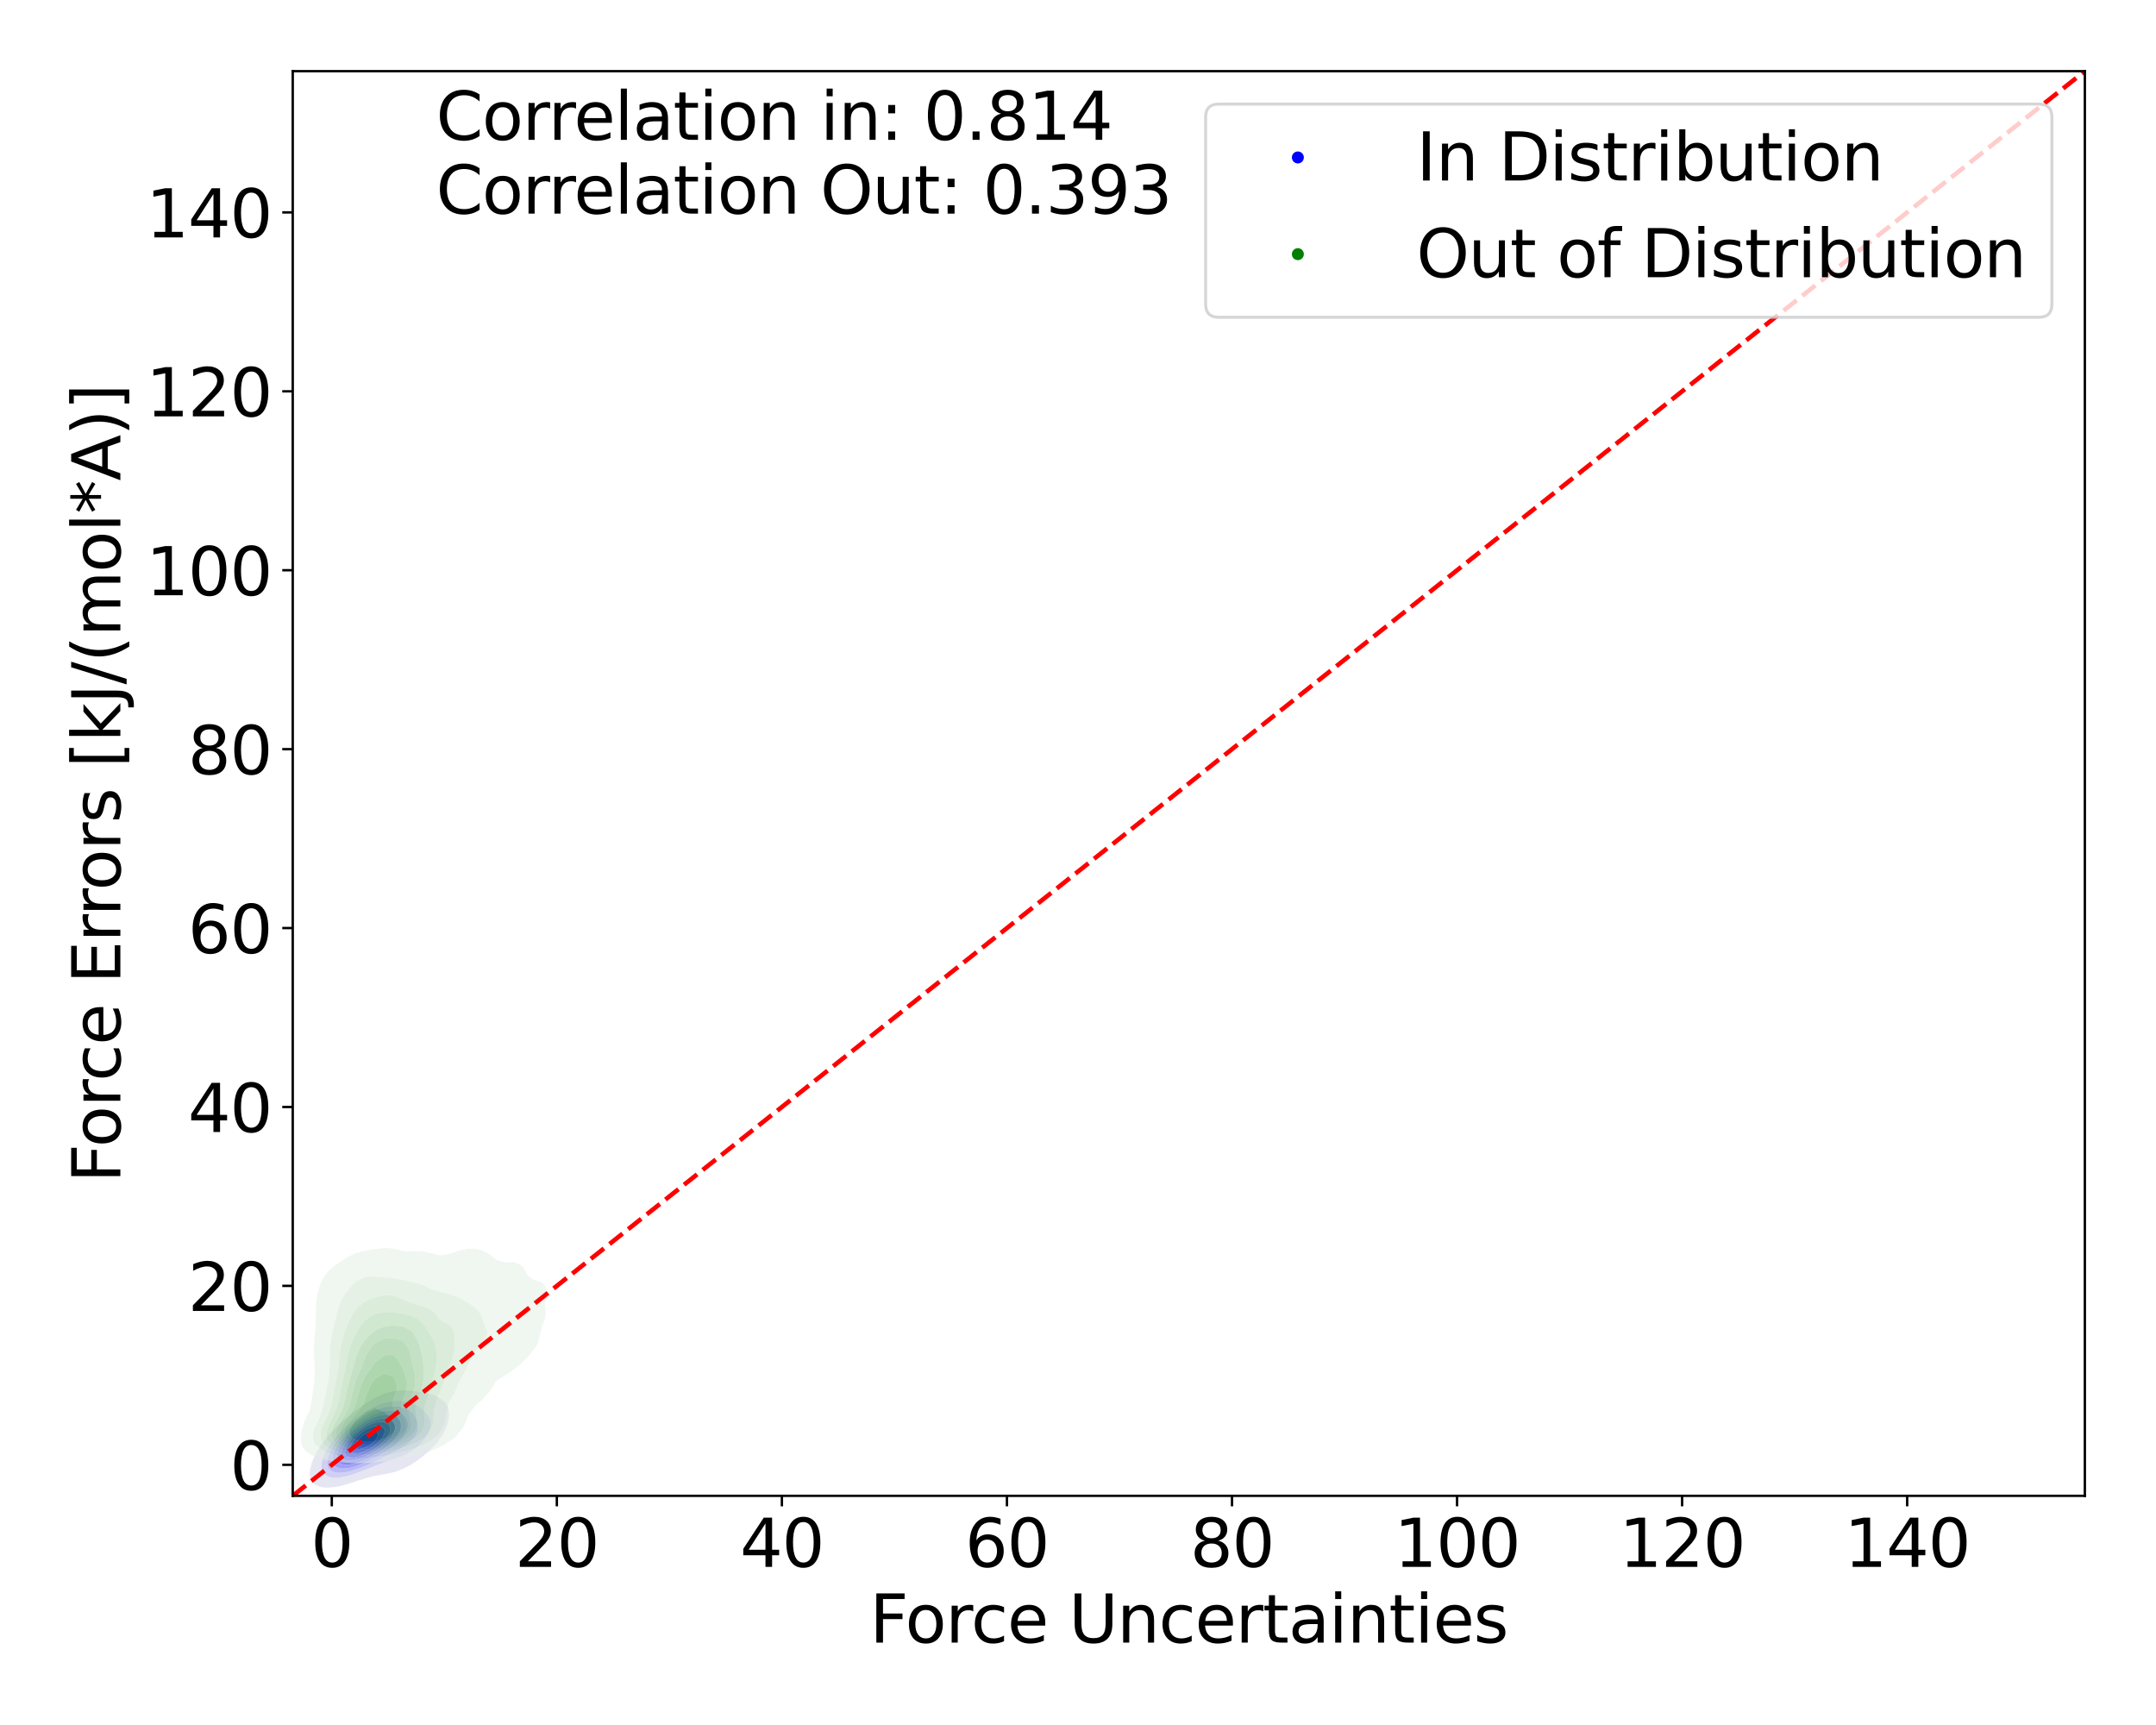 <?xml version="1.0" encoding="utf-8" standalone="no"?>
<!DOCTYPE svg PUBLIC "-//W3C//DTD SVG 1.1//EN"
  "http://www.w3.org/Graphics/SVG/1.1/DTD/svg11.dtd">
<svg xmlns:xlink="http://www.w3.org/1999/xlink" width="720pt" height="576pt" viewBox="0 0 720 576" xmlns="http://www.w3.org/2000/svg" version="1.1">
 <defs>
  <style type="text/css">*{stroke-linejoin: round; stroke-linecap: butt}</style>
 </defs>
 <g id="figure_1">
  <g id="patch_1">
   <path d="M 0 576 
L 720 576 
L 720 0 
L 0 0 
z
" style="fill: #ffffff"/>
  </g>
  <g id="axes_1">
   <g id="patch_2">
    <path d="M 97.76 499.48 
L 696.24 499.48 
L 696.24 23.76 
L 97.76 23.76 
z
" style="fill: #ffffff"/>
   </g>
   <g id="QuadContourSet_1">
    <path d="M 109.584 496.745 
L 109.83 496.72 
L 111.022 496.64 
L 112.46 496.443 
L 113.898 496.147 
L 115.336 495.734 
L 115.905 495.538 
L 116.774 495.323 
L 118.212 494.897 
L 119.65 494.355 
L 119.65 494.355 
L 121.088 493.964 
L 122.527 493.512 
L 123.613 493.173 
L 123.965 493.087 
L 125.403 492.8 
L 126.841 492.54 
L 128.279 492.292 
L 129.717 491.997 
L 129.738 491.991 
L 131.155 491.689 
L 132.593 491.253 
L 133.655 490.809 
L 134.031 490.677 
L 135.469 490.035 
L 136.187 489.627 
L 136.907 489.259 
L 138.19 488.444 
L 138.345 488.351 
L 139.783 487.36 
L 139.913 487.262 
L 141.221 486.263 
L 141.447 486.08 
L 142.659 485.029 
L 142.81 484.898 
L 144.036 483.716 
L 144.097 483.65 
L 145.191 482.533 
L 145.536 482.104 
L 146.21 481.351 
L 146.974 480.246 
L 147.037 480.169 
L 147.858 478.987 
L 148.412 477.862 
L 148.447 477.805 
L 149.039 476.622 
L 149.444 475.44 
L 149.718 474.258 
L 149.85 473.291 
L 149.889 473.076 
L 149.933 471.894 
L 149.85 471.206 
L 149.793 470.711 
L 149.423 469.529 
L 148.677 468.347 
L 148.412 468.056 
L 147.36 467.165 
L 146.974 466.905 
L 145.536 466.169 
L 145.052 465.983 
L 144.097 465.643 
L 142.659 465.257 
L 141.221 464.969 
L 140.159 464.8 
L 139.783 464.732 
L 138.345 464.507 
L 136.907 464.348 
L 135.469 464.261 
L 134.031 464.257 
L 132.593 464.355 
L 131.155 464.585 
L 130.366 464.8 
L 129.717 464.924 
L 128.279 465.335 
L 126.865 465.983 
L 126.841 465.991 
L 125.403 466.615 
L 124.509 467.165 
L 123.965 467.436 
L 122.588 468.347 
L 122.527 468.381 
L 121.088 469.318 
L 120.808 469.529 
L 119.65 470.328 
L 119.158 470.711 
L 118.212 471.413 
L 117.614 471.894 
L 116.774 472.564 
L 116.157 473.076 
L 115.336 473.781 
L 114.781 474.258 
L 113.898 475.077 
L 113.492 475.44 
L 112.46 476.479 
L 112.307 476.622 
L 111.15 477.805 
L 111.022 477.954 
L 110.015 478.987 
L 109.584 479.544 
L 109.009 480.169 
L 108.172 481.351 
L 108.146 481.392 
L 107.222 482.533 
L 106.708 483.434 
L 106.496 483.716 
L 105.738 484.898 
L 105.27 485.942 
L 105.182 486.08 
L 104.553 487.262 
L 104.124 488.444 
L 103.832 489.602 
L 103.822 489.627 
L 103.535 490.809 
L 103.442 491.991 
L 103.576 493.173 
L 103.832 493.877 
L 104.012 494.355 
L 104.987 495.538 
L 105.27 495.756 
L 106.708 496.444 
L 108.146 496.702 
L 108.815 496.72 
z
M 109.92 493.173 
L 109.584 493.081 
L 108.146 492.089 
L 108.059 491.991 
L 107.462 490.809 
L 107.304 489.627 
L 107.406 488.444 
L 107.704 487.262 
L 108.146 486.212 
L 108.188 486.08 
L 108.689 484.898 
L 109.388 483.716 
L 109.584 483.443 
L 110.11 482.533 
L 111.022 481.368 
L 111.033 481.351 
L 111.901 480.169 
L 112.46 479.562 
L 112.931 478.987 
L 113.898 478.004 
L 114.081 477.805 
L 115.317 476.622 
L 115.336 476.604 
L 116.592 475.44 
L 116.774 475.282 
L 117.995 474.258 
L 118.212 474.08 
L 119.537 473.076 
L 119.65 472.988 
L 121.088 471.974 
L 121.221 471.894 
L 122.527 471.023 
L 123.111 470.711 
L 123.965 470.19 
L 125.4 469.529 
L 125.403 469.528 
L 126.841 468.873 
L 128.279 468.433 
L 128.695 468.347 
L 129.717 468.068 
L 131.155 467.849 
L 132.593 467.777 
L 134.031 467.841 
L 135.469 468.045 
L 136.7 468.347 
L 136.907 468.4 
L 138.345 468.91 
L 139.562 469.529 
L 139.783 469.675 
L 141.146 470.711 
L 141.221 470.79 
L 142.321 471.894 
L 142.659 472.355 
L 143.19 473.076 
L 143.699 474.258 
L 143.849 475.44 
L 143.713 476.622 
L 143.352 477.805 
L 142.789 478.987 
L 142.659 479.189 
L 142.045 480.169 
L 141.221 481.215 
L 141.111 481.351 
L 139.983 482.533 
L 139.783 482.718 
L 138.607 483.716 
L 138.345 483.921 
L 136.907 484.898 
L 136.907 484.898 
L 135.469 485.703 
L 134.627 486.08 
L 134.031 486.351 
L 132.593 486.886 
L 131.384 487.262 
L 131.155 487.337 
L 129.717 487.824 
L 128.279 488.298 
L 127.885 488.444 
L 126.841 488.859 
L 125.403 489.418 
L 124.868 489.627 
L 123.965 490.022 
L 122.527 490.596 
L 121.945 490.809 
L 121.088 491.179 
L 119.65 491.716 
L 118.772 491.991 
L 118.212 492.209 
L 116.774 492.677 
L 115.336 493.025 
L 114.472 493.173 
L 113.898 493.305 
L 112.46 493.47 
L 111.022 493.429 
z
" clip-path="url(#pbe0cbf6a10)" style="fill: #e6e6f3"/>
    <path d="M 111.022 493.429 
L 112.46 493.47 
L 113.898 493.305 
L 114.472 493.173 
L 115.336 493.025 
L 116.774 492.677 
L 118.212 492.209 
L 118.772 491.991 
L 119.65 491.716 
L 121.088 491.179 
L 121.945 490.809 
L 122.527 490.596 
L 123.965 490.022 
L 124.868 489.627 
L 125.403 489.418 
L 126.841 488.859 
L 127.885 488.444 
L 128.279 488.298 
L 129.717 487.824 
L 131.155 487.337 
L 131.384 487.262 
L 132.593 486.886 
L 134.031 486.351 
L 134.627 486.08 
L 135.469 485.703 
L 136.907 484.898 
L 136.907 484.898 
L 138.345 483.921 
L 138.607 483.716 
L 139.783 482.718 
L 139.983 482.533 
L 141.111 481.351 
L 141.221 481.215 
L 142.045 480.169 
L 142.659 479.189 
L 142.789 478.987 
L 143.352 477.805 
L 143.713 476.622 
L 143.849 475.44 
L 143.699 474.258 
L 143.19 473.076 
L 142.659 472.355 
L 142.321 471.894 
L 141.221 470.79 
L 141.146 470.711 
L 139.783 469.675 
L 139.562 469.529 
L 138.345 468.91 
L 136.907 468.4 
L 136.7 468.347 
L 135.469 468.045 
L 134.031 467.841 
L 132.593 467.777 
L 131.155 467.849 
L 129.717 468.068 
L 128.695 468.347 
L 128.279 468.433 
L 126.841 468.873 
L 125.403 469.528 
L 125.4 469.529 
L 123.965 470.19 
L 123.111 470.711 
L 122.527 471.023 
L 121.221 471.894 
L 121.088 471.974 
L 119.65 472.988 
L 119.537 473.076 
L 118.212 474.08 
L 117.995 474.258 
L 116.774 475.282 
L 116.592 475.44 
L 115.336 476.604 
L 115.317 476.622 
L 114.081 477.805 
L 113.898 478.004 
L 112.931 478.987 
L 112.46 479.562 
L 111.901 480.169 
L 111.033 481.351 
L 111.022 481.368 
L 110.11 482.533 
L 109.584 483.443 
L 109.388 483.716 
L 108.689 484.898 
L 108.188 486.08 
L 108.146 486.212 
L 107.704 487.262 
L 107.406 488.444 
L 107.304 489.627 
L 107.462 490.809 
L 108.059 491.991 
L 108.146 492.089 
L 109.584 493.081 
L 109.92 493.173 
z
M 110.16 490.809 
L 109.584 489.986 
L 109.41 489.627 
L 109.234 488.444 
L 109.367 487.262 
L 109.584 486.583 
L 109.709 486.08 
L 110.164 484.898 
L 110.805 483.716 
L 111.022 483.399 
L 111.516 482.533 
L 112.399 481.351 
L 112.46 481.279 
L 113.29 480.169 
L 113.898 479.506 
L 114.339 478.987 
L 115.336 477.983 
L 115.508 477.805 
L 116.774 476.627 
L 116.779 476.622 
L 118.139 475.44 
L 118.212 475.379 
L 119.65 474.262 
L 119.656 474.258 
L 121.088 473.227 
L 121.338 473.076 
L 122.527 472.299 
L 123.304 471.894 
L 123.965 471.506 
L 125.403 470.85 
L 125.806 470.711 
L 126.841 470.282 
L 128.279 469.877 
L 129.717 469.632 
L 131.155 469.529 
L 132.593 469.577 
L 134.031 469.803 
L 135.469 470.26 
L 136.389 470.711 
L 136.907 471.061 
L 137.88 471.894 
L 138.345 472.567 
L 138.707 473.076 
L 139.226 474.258 
L 139.514 475.44 
L 139.601 476.622 
L 139.441 477.805 
L 138.979 478.987 
L 138.345 479.971 
L 138.217 480.169 
L 137.116 481.351 
L 136.907 481.53 
L 135.627 482.533 
L 135.469 482.638 
L 134.031 483.526 
L 133.722 483.716 
L 132.593 484.317 
L 131.461 484.898 
L 131.155 485.042 
L 129.717 485.779 
L 129.135 486.08 
L 128.279 486.509 
L 126.841 487.199 
L 126.713 487.262 
L 125.403 487.935 
L 124.266 488.444 
L 123.965 488.59 
L 122.527 489.258 
L 121.595 489.627 
L 121.088 489.854 
L 119.65 490.424 
L 118.432 490.809 
L 118.212 490.893 
L 116.774 491.34 
L 115.336 491.647 
L 113.898 491.814 
L 112.46 491.785 
L 111.022 491.401 
z
" clip-path="url(#pbe0cbf6a10)" style="fill: #d0d0f4"/>
    <path d="M 111.022 491.401 
L 112.46 491.785 
L 113.898 491.814 
L 115.336 491.647 
L 116.774 491.34 
L 118.212 490.893 
L 118.432 490.809 
L 119.65 490.424 
L 121.088 489.854 
L 121.595 489.627 
L 122.527 489.258 
L 123.965 488.59 
L 124.266 488.444 
L 125.403 487.935 
L 126.713 487.262 
L 126.841 487.199 
L 128.279 486.509 
L 129.135 486.08 
L 129.717 485.779 
L 131.155 485.042 
L 131.461 484.898 
L 132.593 484.317 
L 133.722 483.716 
L 134.031 483.526 
L 135.469 482.638 
L 135.627 482.533 
L 136.907 481.53 
L 137.116 481.351 
L 138.217 480.169 
L 138.345 479.971 
L 138.979 478.987 
L 139.441 477.805 
L 139.601 476.622 
L 139.514 475.44 
L 139.226 474.258 
L 138.707 473.076 
L 138.345 472.567 
L 137.88 471.894 
L 136.907 471.061 
L 136.389 470.711 
L 135.469 470.26 
L 134.031 469.803 
L 132.593 469.577 
L 131.155 469.529 
L 129.717 469.632 
L 128.279 469.877 
L 126.841 470.282 
L 125.806 470.711 
L 125.403 470.85 
L 123.965 471.506 
L 123.304 471.894 
L 122.527 472.299 
L 121.338 473.076 
L 121.088 473.227 
L 119.656 474.258 
L 119.65 474.262 
L 118.212 475.379 
L 118.139 475.44 
L 116.779 476.622 
L 116.774 476.627 
L 115.508 477.805 
L 115.336 477.983 
L 114.339 478.987 
L 113.898 479.506 
L 113.29 480.169 
L 112.46 481.279 
L 112.399 481.351 
L 111.516 482.533 
L 111.022 483.399 
L 110.805 483.716 
L 110.164 484.898 
L 109.709 486.08 
L 109.584 486.583 
L 109.367 487.262 
L 109.234 488.444 
L 109.41 489.627 
L 109.584 489.986 
L 110.16 490.809 
z
M 111.902 489.627 
L 111.08 488.444 
L 111.022 488.011 
L 110.941 487.262 
L 111.022 486.801 
L 111.125 486.08 
L 111.501 484.898 
L 112.059 483.716 
L 112.46 483.085 
L 112.765 482.533 
L 113.584 481.351 
L 113.898 480.975 
L 114.514 480.169 
L 115.336 479.274 
L 115.59 478.987 
L 116.774 477.818 
L 116.788 477.805 
L 118.086 476.622 
L 118.212 476.514 
L 119.553 475.44 
L 119.65 475.364 
L 121.088 474.34 
L 121.224 474.258 
L 122.527 473.423 
L 123.206 473.076 
L 123.965 472.649 
L 125.403 472.03 
L 125.837 471.894 
L 126.841 471.524 
L 128.279 471.187 
L 129.717 471.027 
L 131.155 471.051 
L 132.593 471.304 
L 134.031 471.866 
L 134.081 471.894 
L 135.469 473.076 
L 135.469 473.076 
L 136.099 474.258 
L 136.304 475.44 
L 136.223 476.622 
L 135.877 477.805 
L 135.469 478.559 
L 135.272 478.987 
L 134.431 480.169 
L 134.031 480.567 
L 133.313 481.351 
L 132.593 481.942 
L 131.916 482.533 
L 131.155 483.077 
L 130.285 483.716 
L 129.717 484.08 
L 128.428 484.898 
L 128.279 484.986 
L 126.841 485.851 
L 126.44 486.08 
L 125.403 486.666 
L 124.215 487.262 
L 123.965 487.393 
L 122.527 488.097 
L 121.696 488.444 
L 121.088 488.723 
L 119.65 489.284 
L 118.548 489.627 
L 118.212 489.748 
L 116.774 490.133 
L 115.336 490.354 
L 113.898 490.363 
L 112.46 489.992 
z
" clip-path="url(#pbe0cbf6a10)" style="fill: #b9b9f6"/>
    <path d="M 112.46 489.992 
L 113.898 490.363 
L 115.336 490.354 
L 116.774 490.133 
L 118.212 489.748 
L 118.548 489.627 
L 119.65 489.284 
L 121.088 488.723 
L 121.696 488.444 
L 122.527 488.097 
L 123.965 487.393 
L 124.215 487.262 
L 125.403 486.666 
L 126.44 486.08 
L 126.841 485.851 
L 128.279 484.986 
L 128.428 484.898 
L 129.717 484.08 
L 130.285 483.716 
L 131.155 483.077 
L 131.916 482.533 
L 132.593 481.942 
L 133.313 481.351 
L 134.031 480.567 
L 134.431 480.169 
L 135.272 478.987 
L 135.469 478.559 
L 135.877 477.805 
L 136.223 476.622 
L 136.304 475.44 
L 136.099 474.258 
L 135.469 473.076 
L 135.469 473.076 
L 134.081 471.894 
L 134.031 471.866 
L 132.593 471.304 
L 131.155 471.051 
L 129.717 471.027 
L 128.279 471.187 
L 126.841 471.524 
L 125.837 471.894 
L 125.403 472.03 
L 123.965 472.649 
L 123.206 473.076 
L 122.527 473.423 
L 121.224 474.258 
L 121.088 474.34 
L 119.65 475.364 
L 119.553 475.44 
L 118.212 476.514 
L 118.086 476.622 
L 116.788 477.805 
L 116.774 477.818 
L 115.59 478.987 
L 115.336 479.274 
L 114.514 480.169 
L 113.898 480.975 
L 113.584 481.351 
L 112.765 482.533 
L 112.46 483.085 
L 112.059 483.716 
L 111.501 484.898 
L 111.125 486.08 
L 111.022 486.801 
L 110.941 487.262 
L 111.022 488.011 
L 111.08 488.444 
L 111.902 489.627 
z
M 113.257 488.444 
L 112.493 487.262 
L 112.46 486.533 
L 112.444 486.08 
L 112.46 486.021 
L 112.714 484.898 
L 113.187 483.716 
L 113.864 482.533 
L 113.898 482.486 
L 114.645 481.351 
L 115.336 480.506 
L 115.6 480.169 
L 116.684 478.987 
L 116.774 478.897 
L 117.895 477.805 
L 118.212 477.521 
L 119.285 476.622 
L 119.65 476.329 
L 120.89 475.44 
L 121.088 475.297 
L 122.527 474.406 
L 122.822 474.258 
L 123.965 473.644 
L 125.383 473.076 
L 125.403 473.067 
L 126.841 472.617 
L 128.279 472.369 
L 129.717 472.331 
L 131.155 472.558 
L 132.416 473.076 
L 132.593 473.191 
L 133.633 474.258 
L 134.031 475.44 
L 134.002 476.622 
L 133.686 477.805 
L 133.094 478.987 
L 132.593 479.646 
L 132.237 480.169 
L 131.155 481.31 
L 131.118 481.351 
L 129.805 482.533 
L 129.717 482.6 
L 128.279 483.7 
L 128.258 483.716 
L 126.841 484.686 
L 126.513 484.898 
L 125.403 485.579 
L 124.503 486.08 
L 123.965 486.379 
L 122.527 487.093 
L 122.14 487.262 
L 121.088 487.748 
L 119.65 488.286 
L 119.108 488.444 
L 118.212 488.737 
L 116.774 489.037 
L 115.336 489.123 
L 113.898 488.84 
z
" clip-path="url(#pbe0cbf6a10)" style="fill: #a0a0f7"/>
    <path d="M 113.898 488.84 
L 115.336 489.123 
L 116.774 489.037 
L 118.212 488.737 
L 119.108 488.444 
L 119.65 488.286 
L 121.088 487.748 
L 122.14 487.262 
L 122.527 487.093 
L 123.965 486.379 
L 124.503 486.08 
L 125.403 485.579 
L 126.513 484.898 
L 126.841 484.686 
L 128.258 483.716 
L 128.279 483.7 
L 129.717 482.6 
L 129.805 482.533 
L 131.118 481.351 
L 131.155 481.31 
L 132.237 480.169 
L 132.593 479.646 
L 133.094 478.987 
L 133.686 477.805 
L 134.002 476.622 
L 134.031 475.44 
L 133.633 474.258 
L 132.593 473.191 
L 132.416 473.076 
L 131.155 472.558 
L 129.717 472.331 
L 128.279 472.369 
L 126.841 472.617 
L 125.403 473.067 
L 125.383 473.076 
L 123.965 473.644 
L 122.822 474.258 
L 122.527 474.406 
L 121.088 475.297 
L 120.89 475.44 
L 119.65 476.329 
L 119.285 476.622 
L 118.212 477.521 
L 117.895 477.805 
L 116.774 478.897 
L 116.684 478.987 
L 115.6 480.169 
L 115.336 480.506 
L 114.645 481.351 
L 113.898 482.486 
L 113.864 482.533 
L 113.187 483.716 
L 112.714 484.898 
L 112.46 486.021 
L 112.444 486.08 
L 112.46 486.533 
L 112.493 487.262 
L 113.257 488.444 
z
M 114.702 487.262 
L 113.98 486.08 
L 114.025 484.898 
L 114.395 483.716 
L 114.982 482.533 
L 115.336 482.013 
L 115.764 481.351 
L 116.71 480.169 
L 116.774 480.1 
L 117.813 478.987 
L 118.212 478.607 
L 119.108 477.805 
L 119.65 477.351 
L 120.629 476.622 
L 121.088 476.287 
L 122.467 475.44 
L 122.527 475.403 
L 123.965 474.675 
L 125.082 474.258 
L 125.403 474.128 
L 126.841 473.776 
L 128.279 473.659 
L 129.717 473.848 
L 130.692 474.258 
L 131.155 474.618 
L 131.788 475.44 
L 132.013 476.622 
L 131.798 477.805 
L 131.242 478.987 
L 131.155 479.107 
L 130.448 480.169 
L 129.717 480.965 
L 129.378 481.351 
L 128.279 482.344 
L 128.07 482.533 
L 126.841 483.482 
L 126.525 483.716 
L 125.403 484.468 
L 124.706 484.898 
L 123.965 485.335 
L 122.527 486.08 
L 122.527 486.08 
L 121.088 486.739 
L 119.654 487.262 
L 119.65 487.264 
L 118.212 487.653 
L 116.774 487.822 
L 115.336 487.627 
z
" clip-path="url(#pbe0cbf6a10)" style="fill: #8484f8"/>
    <path d="M 115.336 487.627 
L 116.774 487.822 
L 118.212 487.653 
L 119.65 487.264 
L 119.654 487.262 
L 121.088 486.739 
L 122.527 486.08 
L 122.527 486.08 
L 123.965 485.335 
L 124.706 484.898 
L 125.403 484.468 
L 126.525 483.716 
L 126.841 483.482 
L 128.07 482.533 
L 128.279 482.344 
L 129.378 481.351 
L 129.717 480.965 
L 130.448 480.169 
L 131.155 479.107 
L 131.242 478.987 
L 131.798 477.805 
L 132.013 476.622 
L 131.788 475.44 
L 131.155 474.618 
L 130.692 474.258 
L 129.717 473.848 
L 128.279 473.659 
L 126.841 473.776 
L 125.403 474.128 
L 125.082 474.258 
L 123.965 474.675 
L 122.527 475.403 
L 122.467 475.44 
L 121.088 476.287 
L 120.629 476.622 
L 119.65 477.351 
L 119.108 477.805 
L 118.212 478.607 
L 117.813 478.987 
L 116.774 480.1 
L 116.71 480.169 
L 115.764 481.351 
L 115.336 482.013 
L 114.982 482.533 
L 114.395 483.716 
L 114.025 484.898 
L 113.98 486.08 
L 114.702 487.262 
z
M 115.61 486.08 
L 115.336 485.509 
L 115.192 484.898 
L 115.336 484.1 
L 115.402 483.716 
L 115.933 482.533 
L 116.669 481.351 
L 116.774 481.22 
L 117.622 480.169 
L 118.212 479.545 
L 118.774 478.987 
L 119.65 478.205 
L 120.154 477.805 
L 121.088 477.106 
L 121.858 476.622 
L 122.527 476.208 
L 123.965 475.508 
L 124.17 475.44 
L 125.403 475.016 
L 126.841 474.767 
L 128.279 474.835 
L 129.717 475.44 
L 129.717 475.44 
L 130.381 476.622 
L 130.351 477.805 
L 129.901 478.987 
L 129.717 479.258 
L 129.137 480.169 
L 128.279 481.133 
L 128.089 481.351 
L 126.841 482.478 
L 126.777 482.533 
L 125.403 483.562 
L 125.182 483.716 
L 123.965 484.483 
L 123.225 484.898 
L 122.527 485.273 
L 121.088 485.92 
L 120.625 486.08 
L 119.65 486.423 
L 118.212 486.717 
L 116.774 486.689 
z
" clip-path="url(#pbe0cbf6a10)" style="fill: #6868fa"/>
    <path d="M 116.774 486.689 
L 118.212 486.717 
L 119.65 486.423 
L 120.625 486.08 
L 121.088 485.92 
L 122.527 485.273 
L 123.225 484.898 
L 123.965 484.483 
L 125.182 483.716 
L 125.403 483.562 
L 126.777 482.533 
L 126.841 482.478 
L 128.089 481.351 
L 128.279 481.133 
L 129.137 480.169 
L 129.717 479.258 
L 129.901 478.987 
L 130.351 477.805 
L 130.381 476.622 
L 129.717 475.44 
L 129.717 475.44 
L 128.279 474.835 
L 126.841 474.767 
L 125.403 475.016 
L 124.17 475.44 
L 123.965 475.508 
L 122.527 476.208 
L 121.858 476.622 
L 121.088 477.106 
L 120.154 477.805 
L 119.65 478.205 
L 118.774 478.987 
L 118.212 479.545 
L 117.622 480.169 
L 116.774 481.22 
L 116.669 481.351 
L 115.933 482.533 
L 115.402 483.716 
L 115.336 484.1 
L 115.192 484.898 
L 115.336 485.509 
L 115.61 486.08 
z
M 117.146 484.898 
L 116.774 483.716 
L 117.167 482.533 
L 117.842 481.351 
L 118.212 480.879 
L 118.806 480.169 
L 119.65 479.319 
L 120.024 478.987 
L 121.088 478.144 
L 121.606 477.805 
L 122.527 477.238 
L 123.826 476.622 
L 123.965 476.558 
L 125.403 476.185 
L 126.841 476.164 
L 127.963 476.622 
L 128.279 477.07 
L 128.531 477.805 
L 128.289 478.987 
L 128.279 479.004 
L 127.594 480.169 
L 126.841 481.046 
L 126.575 481.351 
L 125.403 482.388 
L 125.227 482.533 
L 123.965 483.411 
L 123.469 483.716 
L 122.527 484.239 
L 121.102 484.898 
L 121.088 484.904 
L 119.65 485.308 
L 118.212 485.388 
z
" clip-path="url(#pbe0cbf6a10)" style="fill: #4b4bfb"/>
    <path d="M 118.212 485.388 
L 119.65 485.308 
L 121.088 484.904 
L 121.102 484.898 
L 122.527 484.239 
L 123.469 483.716 
L 123.965 483.411 
L 125.227 482.533 
L 125.403 482.388 
L 126.575 481.351 
L 126.841 481.046 
L 127.594 480.169 
L 128.279 479.004 
L 128.289 478.987 
L 128.531 477.805 
L 128.279 477.07 
L 127.963 476.622 
L 126.841 476.164 
L 125.403 476.185 
L 123.965 476.558 
L 123.826 476.622 
L 122.527 477.238 
L 121.606 477.805 
L 121.088 478.144 
L 120.024 478.987 
L 119.65 479.319 
L 118.806 480.169 
L 118.212 480.879 
L 117.842 481.351 
L 117.167 482.533 
L 116.774 483.716 
L 117.146 484.898 
z
M 119.198 483.716 
L 118.724 482.533 
L 119.229 481.351 
L 119.65 480.798 
L 120.206 480.169 
L 121.088 479.37 
L 121.621 478.987 
L 122.527 478.426 
L 123.918 477.805 
L 123.965 477.786 
L 125.403 477.682 
L 125.731 477.805 
L 126.39 478.987 
L 125.919 480.169 
L 125.403 480.801 
L 124.916 481.351 
L 123.965 482.14 
L 123.412 482.533 
L 122.527 483.051 
L 121.088 483.716 
L 121.088 483.716 
L 119.65 483.887 
z
" clip-path="url(#pbe0cbf6a10)" style="fill: #2b2bfd"/>
    <path d="M 119.65 483.887 
L 121.088 483.716 
L 121.088 483.716 
L 122.527 483.051 
L 123.412 482.533 
L 123.965 482.14 
L 124.916 481.351 
L 125.403 480.801 
L 125.919 480.169 
L 126.39 478.987 
L 125.731 477.805 
L 125.403 477.682 
L 123.965 477.786 
L 123.918 477.805 
L 122.527 478.426 
L 121.621 478.987 
L 121.088 479.37 
L 120.206 480.169 
L 119.65 480.798 
L 119.229 481.351 
L 118.724 482.533 
L 119.198 483.716 
z
" clip-path="url(#pbe0cbf6a10)" style="fill: #0d0dfe"/>
   </g>
   <g id="QuadContourSet_2">
    <path d="M 115.845 488.461 
L 118.951 488.573 
L 122.058 488.52 
L 125.165 488.31 
L 126.132 488.187 
L 128.271 488.028 
L 131.378 487.585 
L 133.795 487.037 
L 134.485 486.912 
L 137.591 486.3 
L 139.199 485.886 
L 140.698 485.543 
L 143.115 484.736 
L 143.805 484.486 
L 146.039 483.586 
L 146.911 483.114 
L 148.43 482.435 
L 150.018 481.285 
L 150.018 481.285 
L 151.778 480.134 
L 152.777 478.984 
L 153.125 478.419 
L 153.718 477.834 
L 154.622 476.683 
L 155.261 475.533 
L 155.729 474.382 
L 156.1 473.232 
L 156.232 472.81 
L 156.697 472.082 
L 157.515 470.931 
L 158.449 469.781 
L 159.338 468.792 
L 159.537 468.63 
L 160.914 467.48 
L 162.012 466.33 
L 162.445 465.753 
L 163.049 465.179 
L 163.937 464.029 
L 164.605 462.878 
L 165.277 461.728 
L 165.552 461.372 
L 166.613 460.577 
L 168.272 459.427 
L 168.658 459.193 
L 170.17 458.277 
L 171.753 457.126 
L 171.765 457.117 
L 173.279 455.976 
L 174.46 454.825 
L 174.872 454.392 
L 175.637 453.675 
L 176.724 452.525 
L 177.663 451.374 
L 177.978 450.939 
L 178.562 450.224 
L 179.282 449.073 
L 179.778 447.923 
L 180.115 446.773 
L 180.372 445.622 
L 180.623 444.472 
L 180.91 443.321 
L 181.085 442.698 
L 181.317 442.171 
L 181.776 441.021 
L 182.097 439.87 
L 182.224 438.72 
L 182.181 437.569 
L 182.073 436.419 
L 182.03 435.268 
L 182.123 434.118 
L 182.325 432.968 
L 182.527 431.817 
L 182.55 430.667 
L 182.181 429.516 
L 181.186 428.366 
L 181.085 428.29 
L 177.978 427.244 
L 177.927 427.216 
L 176.454 426.065 
L 175.647 424.915 
L 175.081 423.764 
L 174.872 423.391 
L 174.158 422.614 
L 171.783 421.464 
L 171.765 421.458 
L 171.662 421.464 
L 168.658 421.601 
L 168.107 421.464 
L 165.552 420.531 
L 165.29 420.313 
L 163.915 419.163 
L 162.445 418.177 
L 162.052 418.012 
L 159.338 417.099 
L 156.232 416.943 
L 153.125 417.635 
L 152.128 418.012 
L 150.018 418.748 
L 146.972 419.163 
L 146.911 419.17 
L 146.876 419.163 
L 143.805 418.425 
L 141.94 418.012 
L 140.698 417.765 
L 137.591 417.813 
L 134.485 417.718 
L 131.378 416.918 
L 130.587 416.862 
L 128.271 416.705 
L 127.179 416.862 
L 125.165 417.12 
L 122.058 417.643 
L 120.644 418.012 
L 118.951 418.392 
L 117.345 419.163 
L 115.845 419.891 
L 115.167 420.313 
L 113.388 421.464 
L 112.738 421.921 
L 111.799 422.614 
L 110.435 423.764 
L 109.631 424.535 
L 109.288 424.915 
L 108.406 426.065 
L 107.71 427.216 
L 107.168 428.366 
L 106.749 429.516 
L 106.525 430.295 
L 106.41 430.667 
L 106.111 431.817 
L 105.872 432.968 
L 105.698 434.118 
L 105.585 435.268 
L 105.522 436.419 
L 105.494 437.569 
L 105.488 438.72 
L 105.486 439.87 
L 105.471 441.021 
L 105.431 442.171 
L 105.365 443.321 
L 105.278 444.472 
L 105.172 445.622 
L 105.055 446.773 
L 104.944 447.923 
L 104.865 449.073 
L 104.835 450.224 
L 104.853 451.374 
L 104.902 452.525 
L 104.956 453.675 
L 105.001 454.825 
L 105.04 455.976 
L 105.079 457.126 
L 105.11 458.277 
L 105.112 459.427 
L 105.059 460.577 
L 104.944 461.728 
L 104.784 462.878 
L 104.609 464.029 
L 104.442 465.179 
L 104.284 466.33 
L 104.119 467.48 
L 103.926 468.63 
L 103.697 469.781 
L 103.444 470.931 
L 103.418 471.036 
L 102.857 472.082 
L 102.289 473.232 
L 101.791 474.382 
L 101.363 475.533 
L 101.007 476.683 
L 100.728 477.834 
L 100.537 478.984 
L 100.448 480.134 
L 100.491 481.285 
L 100.722 482.435 
L 101.263 483.586 
L 102.379 484.736 
L 103.418 485.387 
L 104.2 485.886 
L 106.525 486.837 
L 107.202 487.037 
L 109.631 487.72 
L 112.738 488.151 
L 113.271 488.187 
z
M 112.792 485.886 
L 112.738 485.879 
L 109.631 485.072 
L 108.769 484.736 
L 106.701 483.586 
L 106.525 483.428 
L 105.377 482.435 
L 104.723 481.285 
L 104.493 480.134 
L 104.536 478.984 
L 104.774 477.834 
L 105.168 476.683 
L 105.684 475.533 
L 106.293 474.382 
L 106.525 473.954 
L 106.759 473.232 
L 107.13 472.082 
L 107.498 470.931 
L 107.845 469.781 
L 108.151 468.63 
L 108.402 467.48 
L 108.608 466.33 
L 108.798 465.179 
L 109.007 464.029 
L 109.251 462.878 
L 109.516 461.728 
L 109.631 461.204 
L 109.718 460.577 
L 109.852 459.427 
L 109.963 458.277 
L 110.053 457.126 
L 110.124 455.976 
L 110.18 454.825 
L 110.223 453.675 
L 110.255 452.525 
L 110.277 451.374 
L 110.299 450.224 
L 110.347 449.073 
L 110.45 447.923 
L 110.621 446.773 
L 110.847 445.622 
L 111.11 444.472 
L 111.391 443.321 
L 111.675 442.171 
L 111.951 441.021 
L 112.209 439.87 
L 112.458 438.72 
L 112.732 437.569 
L 112.738 437.549 
L 113.059 436.419 
L 113.498 435.268 
L 114.041 434.118 
L 114.674 432.968 
L 115.419 431.817 
L 115.845 431.259 
L 116.321 430.667 
L 117.306 429.516 
L 118.426 428.366 
L 118.951 427.9 
L 120.258 427.216 
L 122.058 426.349 
L 125.165 426.213 
L 128.271 426.567 
L 131.378 426.838 
L 133.507 427.216 
L 134.485 427.391 
L 137.591 428.171 
L 138.544 428.366 
L 140.698 428.905 
L 142.1 429.516 
L 143.805 430.315 
L 144.74 430.667 
L 146.911 431.338 
L 148.947 431.817 
L 150.018 432.122 
L 152.383 432.968 
L 153.125 433.307 
L 154.681 434.118 
L 156.232 434.958 
L 156.671 435.268 
L 158.262 436.419 
L 159.338 437.396 
L 159.536 437.569 
L 160.417 438.72 
L 160.916 439.87 
L 161.268 441.021 
L 161.671 442.171 
L 162.212 443.321 
L 162.445 443.875 
L 162.716 444.472 
L 162.742 445.622 
L 162.445 446.354 
L 162.292 446.773 
L 161.543 447.923 
L 160.644 449.073 
L 159.624 450.224 
L 159.338 450.532 
L 158.811 451.374 
L 158.124 452.525 
L 157.46 453.675 
L 156.817 454.825 
L 156.232 455.875 
L 156.191 455.976 
L 155.672 457.126 
L 155.061 458.277 
L 154.401 459.427 
L 153.749 460.577 
L 153.125 461.728 
L 153.125 461.728 
L 152.702 462.878 
L 152.235 464.029 
L 151.69 465.179 
L 151.058 466.33 
L 150.371 467.48 
L 150.018 468.114 
L 149.803 468.63 
L 149.434 469.781 
L 149.18 470.931 
L 149.009 472.082 
L 148.855 473.232 
L 148.643 474.382 
L 148.312 475.533 
L 147.804 476.683 
L 147.038 477.834 
L 146.911 477.971 
L 146.231 478.984 
L 145.074 480.134 
L 143.805 480.981 
L 143.389 481.285 
L 141.158 482.435 
L 140.698 482.626 
L 137.955 483.586 
L 137.591 483.698 
L 134.485 484.612 
L 134.022 484.736 
L 131.378 485.45 
L 128.755 485.886 
L 128.271 485.985 
L 125.165 486.387 
L 122.058 486.566 
L 118.951 486.57 
L 115.845 486.372 
z
" clip-path="url(#pbe0cbf6a10)" style="fill: #e2efe2; fill-opacity: 0.5"/>
    <path d="M 115.845 486.372 
L 118.951 486.57 
L 122.058 486.566 
L 125.165 486.387 
L 128.271 485.985 
L 128.755 485.886 
L 131.378 485.45 
L 134.022 484.736 
L 134.485 484.612 
L 137.591 483.698 
L 137.955 483.586 
L 140.698 482.626 
L 141.158 482.435 
L 143.389 481.285 
L 143.805 480.981 
L 145.074 480.134 
L 146.231 478.984 
L 146.911 477.971 
L 147.038 477.834 
L 147.804 476.683 
L 148.312 475.533 
L 148.643 474.382 
L 148.855 473.232 
L 149.009 472.082 
L 149.18 470.931 
L 149.434 469.781 
L 149.803 468.63 
L 150.018 468.114 
L 150.371 467.48 
L 151.058 466.33 
L 151.69 465.179 
L 152.235 464.029 
L 152.702 462.878 
L 153.125 461.728 
L 153.125 461.728 
L 153.749 460.577 
L 154.401 459.427 
L 155.061 458.277 
L 155.672 457.126 
L 156.191 455.976 
L 156.232 455.875 
L 156.817 454.825 
L 157.46 453.675 
L 158.124 452.525 
L 158.811 451.374 
L 159.338 450.532 
L 159.624 450.224 
L 160.644 449.073 
L 161.543 447.923 
L 162.292 446.773 
L 162.445 446.354 
L 162.742 445.622 
L 162.716 444.472 
L 162.445 443.875 
L 162.212 443.321 
L 161.671 442.171 
L 161.268 441.021 
L 160.916 439.87 
L 160.417 438.72 
L 159.536 437.569 
L 159.338 437.396 
L 158.262 436.419 
L 156.671 435.268 
L 156.232 434.958 
L 154.681 434.118 
L 153.125 433.307 
L 152.383 432.968 
L 150.018 432.122 
L 148.947 431.817 
L 146.911 431.338 
L 144.74 430.667 
L 143.805 430.315 
L 142.1 429.516 
L 140.698 428.905 
L 138.544 428.366 
L 137.591 428.171 
L 134.485 427.391 
L 133.507 427.216 
L 131.378 426.838 
L 128.271 426.567 
L 125.165 426.213 
L 122.058 426.349 
L 120.258 427.216 
L 118.951 427.9 
L 118.426 428.366 
L 117.306 429.516 
L 116.321 430.667 
L 115.845 431.259 
L 115.419 431.817 
L 114.674 432.968 
L 114.041 434.118 
L 113.498 435.268 
L 113.059 436.419 
L 112.738 437.549 
L 112.732 437.569 
L 112.458 438.72 
L 112.209 439.87 
L 111.951 441.021 
L 111.675 442.171 
L 111.391 443.321 
L 111.11 444.472 
L 110.847 445.622 
L 110.621 446.773 
L 110.45 447.923 
L 110.347 449.073 
L 110.299 450.224 
L 110.277 451.374 
L 110.255 452.525 
L 110.223 453.675 
L 110.18 454.825 
L 110.124 455.976 
L 110.053 457.126 
L 109.963 458.277 
L 109.852 459.427 
L 109.718 460.577 
L 109.631 461.204 
L 109.516 461.728 
L 109.251 462.878 
L 109.007 464.029 
L 108.798 465.179 
L 108.608 466.33 
L 108.402 467.48 
L 108.151 468.63 
L 107.845 469.781 
L 107.498 470.931 
L 107.13 472.082 
L 106.759 473.232 
L 106.525 473.954 
L 106.293 474.382 
L 105.684 475.533 
L 105.168 476.683 
L 104.774 477.834 
L 104.536 478.984 
L 104.493 480.134 
L 104.723 481.285 
L 105.377 482.435 
L 106.525 483.428 
L 106.701 483.586 
L 108.769 484.736 
L 109.631 485.072 
L 112.738 485.879 
L 112.792 485.886 
z
M 113.79 484.736 
L 112.738 484.511 
L 110.247 483.586 
L 109.631 483.239 
L 108.395 482.435 
L 107.437 481.285 
L 107.045 480.134 
L 107.003 478.984 
L 107.194 477.834 
L 107.546 476.683 
L 108.009 475.533 
L 108.548 474.382 
L 109.133 473.232 
L 109.631 472.26 
L 109.701 472.082 
L 110.094 470.931 
L 110.443 469.781 
L 110.739 468.63 
L 110.984 467.48 
L 111.19 466.33 
L 111.383 465.179 
L 111.585 464.029 
L 111.809 462.878 
L 112.048 461.728 
L 112.287 460.577 
L 112.518 459.427 
L 112.738 458.277 
L 112.738 458.277 
L 112.9 457.126 
L 113.052 455.976 
L 113.189 454.825 
L 113.314 453.675 
L 113.438 452.525 
L 113.573 451.374 
L 113.729 450.224 
L 113.919 449.073 
L 114.156 447.923 
L 114.448 446.773 
L 114.792 445.622 
L 115.178 444.472 
L 115.605 443.321 
L 115.845 442.734 
L 116.083 442.171 
L 116.619 441.021 
L 117.214 439.87 
L 117.879 438.72 
L 118.644 437.569 
L 118.951 437.146 
L 119.634 436.419 
L 120.925 435.268 
L 122.058 434.475 
L 122.892 434.118 
L 125.165 433.288 
L 126.504 432.968 
L 128.271 432.543 
L 131.378 432.607 
L 132.261 432.968 
L 134.485 433.902 
L 134.961 434.118 
L 137.591 435.146 
L 137.991 435.268 
L 140.698 436.025 
L 141.887 436.419 
L 143.805 437.284 
L 144.197 437.569 
L 145.347 438.72 
L 146.27 439.87 
L 146.911 440.599 
L 147.629 441.021 
L 149.686 442.171 
L 150.018 442.405 
L 151.007 443.321 
L 151.569 444.472 
L 151.785 445.622 
L 151.864 446.773 
L 151.899 447.923 
L 151.91 449.073 
L 151.859 450.224 
L 151.698 451.374 
L 151.414 452.525 
L 151.031 453.675 
L 150.579 454.825 
L 150.082 455.976 
L 150.018 456.116 
L 149.65 457.126 
L 149.246 458.277 
L 148.856 459.427 
L 148.478 460.577 
L 148.106 461.728 
L 147.717 462.878 
L 147.273 464.029 
L 146.911 464.821 
L 146.788 465.179 
L 146.332 466.33 
L 145.847 467.48 
L 145.402 468.63 
L 145.062 469.781 
L 144.857 470.931 
L 144.766 472.082 
L 144.723 473.232 
L 144.642 474.382 
L 144.44 475.533 
L 144.039 476.683 
L 143.805 477.084 
L 143.481 477.834 
L 142.663 478.984 
L 141.308 480.134 
L 140.698 480.503 
L 139.458 481.285 
L 137.591 482.087 
L 136.832 482.435 
L 134.485 483.274 
L 133.54 483.586 
L 131.378 484.234 
L 128.833 484.736 
L 128.271 484.857 
L 125.165 485.282 
L 122.058 485.463 
L 118.951 485.431 
L 115.845 485.144 
z
" clip-path="url(#pbe0cbf6a10)" style="fill: #cee5ce; fill-opacity: 0.5"/>
    <path d="M 115.845 485.144 
L 118.951 485.431 
L 122.058 485.463 
L 125.165 485.282 
L 128.271 484.857 
L 128.833 484.736 
L 131.378 484.234 
L 133.54 483.586 
L 134.485 483.274 
L 136.832 482.435 
L 137.591 482.087 
L 139.458 481.285 
L 140.698 480.503 
L 141.308 480.134 
L 142.663 478.984 
L 143.481 477.834 
L 143.805 477.084 
L 144.039 476.683 
L 144.44 475.533 
L 144.642 474.382 
L 144.723 473.232 
L 144.766 472.082 
L 144.857 470.931 
L 145.062 469.781 
L 145.402 468.63 
L 145.847 467.48 
L 146.332 466.33 
L 146.788 465.179 
L 146.911 464.821 
L 147.273 464.029 
L 147.717 462.878 
L 148.106 461.728 
L 148.478 460.577 
L 148.856 459.427 
L 149.246 458.277 
L 149.65 457.126 
L 150.018 456.116 
L 150.082 455.976 
L 150.579 454.825 
L 151.031 453.675 
L 151.414 452.525 
L 151.698 451.374 
L 151.859 450.224 
L 151.91 449.073 
L 151.899 447.923 
L 151.864 446.773 
L 151.785 445.622 
L 151.569 444.472 
L 151.007 443.321 
L 150.018 442.405 
L 149.686 442.171 
L 147.629 441.021 
L 146.911 440.599 
L 146.27 439.87 
L 145.347 438.72 
L 144.197 437.569 
L 143.805 437.284 
L 141.887 436.419 
L 140.698 436.025 
L 137.991 435.268 
L 137.591 435.146 
L 134.961 434.118 
L 134.485 433.902 
L 132.261 432.968 
L 131.378 432.607 
L 128.271 432.543 
L 126.504 432.968 
L 125.165 433.288 
L 122.892 434.118 
L 122.058 434.475 
L 120.925 435.268 
L 119.634 436.419 
L 118.951 437.146 
L 118.644 437.569 
L 117.879 438.72 
L 117.214 439.87 
L 116.619 441.021 
L 116.083 442.171 
L 115.845 442.734 
L 115.605 443.321 
L 115.178 444.472 
L 114.792 445.622 
L 114.448 446.773 
L 114.156 447.923 
L 113.919 449.073 
L 113.729 450.224 
L 113.573 451.374 
L 113.438 452.525 
L 113.314 453.675 
L 113.189 454.825 
L 113.052 455.976 
L 112.9 457.126 
L 112.738 458.277 
L 112.738 458.277 
L 112.518 459.427 
L 112.287 460.577 
L 112.048 461.728 
L 111.809 462.878 
L 111.585 464.029 
L 111.383 465.179 
L 111.19 466.33 
L 110.984 467.48 
L 110.739 468.63 
L 110.443 469.781 
L 110.094 470.931 
L 109.701 472.082 
L 109.631 472.26 
L 109.133 473.232 
L 108.548 474.382 
L 108.009 475.533 
L 107.546 476.683 
L 107.194 477.834 
L 107.003 478.984 
L 107.045 480.134 
L 107.437 481.285 
L 108.395 482.435 
L 109.631 483.239 
L 110.247 483.586 
L 112.738 484.511 
L 113.79 484.736 
z
M 113.701 483.586 
L 112.738 483.265 
L 111.05 482.435 
L 109.768 481.285 
L 109.631 481.038 
L 109.102 480.134 
L 108.926 478.984 
L 109.101 477.834 
L 109.529 476.683 
L 109.631 476.481 
L 110.026 475.533 
L 110.568 474.382 
L 111.128 473.232 
L 111.67 472.082 
L 112.168 470.931 
L 112.603 469.781 
L 112.738 469.356 
L 112.941 468.63 
L 113.201 467.48 
L 113.423 466.33 
L 113.628 465.179 
L 113.839 464.029 
L 114.066 462.878 
L 114.312 461.728 
L 114.567 460.577 
L 114.82 459.427 
L 115.069 458.277 
L 115.311 457.126 
L 115.549 455.976 
L 115.787 454.825 
L 115.845 454.54 
L 116.02 453.675 
L 116.26 452.525 
L 116.531 451.374 
L 116.852 450.224 
L 117.238 449.073 
L 117.687 447.923 
L 118.19 446.773 
L 118.732 445.622 
L 118.951 445.169 
L 119.357 444.472 
L 120.076 443.321 
L 120.892 442.171 
L 121.844 441.021 
L 122.058 440.787 
L 123.414 439.87 
L 125.165 438.876 
L 125.819 438.72 
L 128.271 438.178 
L 131.378 438.204 
L 134.485 438.72 
L 134.485 438.72 
L 137.591 439.487 
L 138.476 439.87 
L 140.347 441.021 
L 140.698 441.337 
L 141.386 442.171 
L 142.191 443.321 
L 142.938 444.472 
L 143.629 445.622 
L 143.805 445.965 
L 144.369 446.773 
L 144.906 447.923 
L 145.258 449.073 
L 145.52 450.224 
L 145.726 451.374 
L 145.847 452.525 
L 145.849 453.675 
L 145.741 454.825 
L 145.568 455.976 
L 145.368 457.126 
L 145.156 458.277 
L 144.93 459.427 
L 144.679 460.577 
L 144.391 461.728 
L 144.051 462.878 
L 143.805 463.57 
L 143.671 464.029 
L 143.283 465.179 
L 142.852 466.33 
L 142.409 467.48 
L 142.011 468.63 
L 141.723 469.781 
L 141.588 470.931 
L 141.597 472.082 
L 141.676 473.232 
L 141.72 474.382 
L 141.631 475.533 
L 141.32 476.683 
L 140.698 477.796 
L 140.682 477.834 
L 139.837 478.984 
L 138.396 480.134 
L 137.591 480.572 
L 136.429 481.285 
L 134.485 482.122 
L 133.725 482.435 
L 131.378 483.236 
L 129.914 483.586 
L 128.271 483.971 
L 125.165 484.399 
L 122.058 484.574 
L 118.951 484.506 
L 115.845 484.133 
z
" clip-path="url(#pbe0cbf6a10)" style="fill: #b9dbb9; fill-opacity: 0.5"/>
    <path d="M 115.845 484.133 
L 118.951 484.506 
L 122.058 484.574 
L 125.165 484.399 
L 128.271 483.971 
L 129.914 483.586 
L 131.378 483.236 
L 133.725 482.435 
L 134.485 482.122 
L 136.429 481.285 
L 137.591 480.572 
L 138.396 480.134 
L 139.837 478.984 
L 140.682 477.834 
L 140.698 477.796 
L 141.32 476.683 
L 141.631 475.533 
L 141.72 474.382 
L 141.676 473.232 
L 141.597 472.082 
L 141.588 470.931 
L 141.723 469.781 
L 142.011 468.63 
L 142.409 467.48 
L 142.852 466.33 
L 143.283 465.179 
L 143.671 464.029 
L 143.805 463.57 
L 144.051 462.878 
L 144.391 461.728 
L 144.679 460.577 
L 144.93 459.427 
L 145.156 458.277 
L 145.368 457.126 
L 145.568 455.976 
L 145.741 454.825 
L 145.849 453.675 
L 145.847 452.525 
L 145.726 451.374 
L 145.52 450.224 
L 145.258 449.073 
L 144.906 447.923 
L 144.369 446.773 
L 143.805 445.965 
L 143.629 445.622 
L 142.938 444.472 
L 142.191 443.321 
L 141.386 442.171 
L 140.698 441.337 
L 140.347 441.021 
L 138.476 439.87 
L 137.591 439.487 
L 134.485 438.72 
L 134.485 438.72 
L 131.378 438.204 
L 128.271 438.178 
L 125.819 438.72 
L 125.165 438.876 
L 123.414 439.87 
L 122.058 440.787 
L 121.844 441.021 
L 120.892 442.171 
L 120.076 443.321 
L 119.357 444.472 
L 118.951 445.169 
L 118.732 445.622 
L 118.19 446.773 
L 117.687 447.923 
L 117.238 449.073 
L 116.852 450.224 
L 116.531 451.374 
L 116.26 452.525 
L 116.02 453.675 
L 115.845 454.54 
L 115.787 454.825 
L 115.549 455.976 
L 115.311 457.126 
L 115.069 458.277 
L 114.82 459.427 
L 114.567 460.577 
L 114.312 461.728 
L 114.066 462.878 
L 113.839 464.029 
L 113.628 465.179 
L 113.423 466.33 
L 113.201 467.48 
L 112.941 468.63 
L 112.738 469.356 
L 112.603 469.781 
L 112.168 470.931 
L 111.67 472.082 
L 111.128 473.232 
L 110.568 474.382 
L 110.026 475.533 
L 109.631 476.481 
L 109.529 476.683 
L 109.101 477.834 
L 108.926 478.984 
L 109.102 480.134 
L 109.631 481.038 
L 109.768 481.285 
L 111.05 482.435 
L 112.738 483.265 
L 113.701 483.586 
z
M 118.159 483.586 
L 115.845 483.196 
L 113.63 482.435 
L 112.738 481.939 
L 111.814 481.285 
L 110.97 480.134 
L 110.703 478.984 
L 110.819 477.834 
L 111.196 476.683 
L 111.744 475.533 
L 112.389 474.382 
L 112.738 473.774 
L 113.04 473.232 
L 113.641 472.082 
L 114.169 470.931 
L 114.6 469.781 
L 114.938 468.63 
L 115.21 467.48 
L 115.449 466.33 
L 115.685 465.179 
L 115.845 464.447 
L 115.94 464.029 
L 116.222 462.878 
L 116.527 461.728 
L 116.849 460.577 
L 117.181 459.427 
L 117.512 458.277 
L 117.833 457.126 
L 118.139 455.976 
L 118.436 454.825 
L 118.744 453.675 
L 118.951 452.979 
L 119.116 452.525 
L 119.58 451.374 
L 120.116 450.224 
L 120.751 449.073 
L 121.503 447.923 
L 122.058 447.163 
L 122.428 446.773 
L 123.599 445.622 
L 124.953 444.472 
L 125.165 444.299 
L 127.401 443.321 
L 128.271 442.979 
L 131.378 442.611 
L 134.485 442.923 
L 135.418 443.321 
L 137.439 444.472 
L 137.591 444.584 
L 138.336 445.622 
L 139.008 446.773 
L 139.557 447.923 
L 139.995 449.073 
L 140.338 450.224 
L 140.615 451.374 
L 140.698 451.764 
L 140.886 452.525 
L 141.134 453.675 
L 141.329 454.825 
L 141.462 455.976 
L 141.539 457.126 
L 141.567 458.277 
L 141.542 459.427 
L 141.453 460.577 
L 141.287 461.728 
L 141.036 462.878 
L 140.698 464.029 
L 140.698 464.029 
L 140.317 465.179 
L 139.882 466.33 
L 139.437 467.48 
L 139.044 468.63 
L 138.775 469.781 
L 138.689 470.931 
L 138.791 472.082 
L 139.007 473.232 
L 139.201 474.382 
L 139.244 475.533 
L 139.04 476.683 
L 138.488 477.834 
L 137.591 478.814 
L 137.461 478.984 
L 136.101 480.134 
L 134.485 481.015 
L 133.984 481.285 
L 131.378 482.334 
L 131.043 482.435 
L 128.271 483.167 
L 125.437 483.586 
L 125.165 483.628 
L 122.058 483.834 
L 118.951 483.705 
z
" clip-path="url(#pbe0cbf6a10)" style="fill: #a3d0a3; fill-opacity: 0.5"/>
    <path d="M 118.951 483.705 
L 122.058 483.834 
L 125.165 483.628 
L 125.437 483.586 
L 128.271 483.167 
L 131.043 482.435 
L 131.378 482.334 
L 133.984 481.285 
L 134.485 481.015 
L 136.101 480.134 
L 137.461 478.984 
L 137.591 478.814 
L 138.488 477.834 
L 139.04 476.683 
L 139.244 475.533 
L 139.201 474.382 
L 139.007 473.232 
L 138.791 472.082 
L 138.689 470.931 
L 138.775 469.781 
L 139.044 468.63 
L 139.437 467.48 
L 139.882 466.33 
L 140.317 465.179 
L 140.698 464.029 
L 140.698 464.029 
L 141.036 462.878 
L 141.287 461.728 
L 141.453 460.577 
L 141.542 459.427 
L 141.567 458.277 
L 141.539 457.126 
L 141.462 455.976 
L 141.329 454.825 
L 141.134 453.675 
L 140.886 452.525 
L 140.698 451.764 
L 140.615 451.374 
L 140.338 450.224 
L 139.995 449.073 
L 139.557 447.923 
L 139.008 446.773 
L 138.336 445.622 
L 137.591 444.584 
L 137.439 444.472 
L 135.418 443.321 
L 134.485 442.923 
L 131.378 442.611 
L 128.271 442.979 
L 127.401 443.321 
L 125.165 444.299 
L 124.953 444.472 
L 123.599 445.622 
L 122.428 446.773 
L 122.058 447.163 
L 121.503 447.923 
L 120.751 449.073 
L 120.116 450.224 
L 119.58 451.374 
L 119.116 452.525 
L 118.951 452.979 
L 118.744 453.675 
L 118.436 454.825 
L 118.139 455.976 
L 117.833 457.126 
L 117.512 458.277 
L 117.181 459.427 
L 116.849 460.577 
L 116.527 461.728 
L 116.222 462.878 
L 115.94 464.029 
L 115.845 464.447 
L 115.685 465.179 
L 115.449 466.33 
L 115.21 467.48 
L 114.938 468.63 
L 114.6 469.781 
L 114.169 470.931 
L 113.641 472.082 
L 113.04 473.232 
L 112.738 473.774 
L 112.389 474.382 
L 111.744 475.533 
L 111.196 476.683 
L 110.819 477.834 
L 110.703 478.984 
L 110.97 480.134 
L 111.814 481.285 
L 112.738 481.939 
L 113.63 482.435 
L 115.845 483.196 
L 118.159 483.586 
z
M 116.088 482.435 
L 115.845 482.366 
L 113.667 481.285 
L 112.738 480.294 
L 112.603 480.134 
L 112.222 478.984 
L 112.307 477.834 
L 112.711 476.683 
L 112.738 476.632 
L 113.272 475.533 
L 113.951 474.382 
L 114.674 473.232 
L 115.363 472.082 
L 115.845 471.141 
L 115.963 470.931 
L 116.47 469.781 
L 116.852 468.63 
L 117.145 467.48 
L 117.397 466.33 
L 117.649 465.179 
L 117.924 464.029 
L 118.231 462.878 
L 118.574 461.728 
L 118.951 460.577 
L 118.951 460.577 
L 119.445 459.427 
L 119.946 458.277 
L 120.433 457.126 
L 120.89 455.976 
L 121.315 454.825 
L 121.729 453.675 
L 122.058 452.812 
L 122.219 452.525 
L 122.924 451.374 
L 123.716 450.224 
L 124.638 449.073 
L 125.165 448.518 
L 126.309 447.923 
L 128.271 446.963 
L 131.378 446.786 
L 134.485 447.729 
L 134.694 447.923 
L 135.682 449.073 
L 136.358 450.224 
L 136.816 451.374 
L 137.137 452.525 
L 137.381 453.675 
L 137.591 454.777 
L 137.6 454.825 
L 137.833 455.976 
L 138.1 457.126 
L 138.365 458.277 
L 138.571 459.427 
L 138.67 460.577 
L 138.642 461.728 
L 138.485 462.878 
L 138.205 464.029 
L 137.818 465.179 
L 137.591 465.747 
L 137.356 466.33 
L 136.893 467.48 
L 136.516 468.63 
L 136.302 469.781 
L 136.29 470.931 
L 136.472 472.082 
L 136.784 473.232 
L 137.099 474.382 
L 137.262 475.533 
L 137.15 476.683 
L 136.683 477.834 
L 135.767 478.984 
L 134.485 479.943 
L 134.232 480.134 
L 132.055 481.285 
L 131.378 481.557 
L 128.468 482.435 
L 128.271 482.487 
L 125.165 483.019 
L 122.058 483.207 
L 118.951 483.031 
z
" clip-path="url(#pbe0cbf6a10)" style="fill: #8cc58c; fill-opacity: 0.5"/>
    <path d="M 118.951 483.031 
L 122.058 483.207 
L 125.165 483.019 
L 128.271 482.487 
L 128.468 482.435 
L 131.378 481.557 
L 132.055 481.285 
L 134.232 480.134 
L 134.485 479.943 
L 135.767 478.984 
L 136.683 477.834 
L 137.15 476.683 
L 137.262 475.533 
L 137.099 474.382 
L 136.784 473.232 
L 136.472 472.082 
L 136.29 470.931 
L 136.302 469.781 
L 136.516 468.63 
L 136.893 467.48 
L 137.356 466.33 
L 137.591 465.747 
L 137.818 465.179 
L 138.205 464.029 
L 138.485 462.878 
L 138.642 461.728 
L 138.67 460.577 
L 138.571 459.427 
L 138.365 458.277 
L 138.1 457.126 
L 137.833 455.976 
L 137.6 454.825 
L 137.591 454.777 
L 137.381 453.675 
L 137.137 452.525 
L 136.816 451.374 
L 136.358 450.224 
L 135.682 449.073 
L 134.694 447.923 
L 134.485 447.729 
L 131.378 446.786 
L 128.271 446.963 
L 126.309 447.923 
L 125.165 448.518 
L 124.638 449.073 
L 123.716 450.224 
L 122.924 451.374 
L 122.219 452.525 
L 122.058 452.812 
L 121.729 453.675 
L 121.315 454.825 
L 120.89 455.976 
L 120.433 457.126 
L 119.946 458.277 
L 119.445 459.427 
L 118.951 460.577 
L 118.951 460.577 
L 118.574 461.728 
L 118.231 462.878 
L 117.924 464.029 
L 117.649 465.179 
L 117.397 466.33 
L 117.145 467.48 
L 116.852 468.63 
L 116.47 469.781 
L 115.963 470.931 
L 115.845 471.141 
L 115.363 472.082 
L 114.674 473.232 
L 113.951 474.382 
L 113.272 475.533 
L 112.738 476.632 
L 112.711 476.683 
L 112.307 477.834 
L 112.222 478.984 
L 112.603 480.134 
L 112.738 480.294 
L 113.667 481.285 
L 115.845 482.366 
L 116.088 482.435 
z
M 119.476 482.435 
L 118.951 482.389 
L 115.845 481.49 
L 115.431 481.285 
L 114.085 480.134 
L 113.603 478.984 
L 113.645 477.834 
L 114.033 476.683 
L 114.66 475.533 
L 115.432 474.382 
L 115.845 473.786 
L 116.26 473.232 
L 117.076 472.082 
L 117.804 470.931 
L 118.372 469.781 
L 118.773 468.63 
L 118.951 467.913 
L 119.093 467.48 
L 119.41 466.33 
L 119.727 465.179 
L 120.078 464.029 
L 120.48 462.878 
L 120.94 461.728 
L 121.458 460.577 
L 122.024 459.427 
L 122.058 459.358 
L 122.868 458.277 
L 123.738 457.126 
L 124.569 455.976 
L 125.165 455.043 
L 125.472 454.825 
L 126.913 453.675 
L 128.271 452.525 
L 128.271 452.525 
L 131.378 452.448 
L 131.463 452.525 
L 132.541 453.675 
L 133.367 454.825 
L 134.015 455.976 
L 134.485 456.888 
L 134.561 457.126 
L 135.006 458.277 
L 135.455 459.427 
L 135.798 460.577 
L 135.959 461.728 
L 135.923 462.878 
L 135.709 464.029 
L 135.353 465.179 
L 134.911 466.33 
L 134.485 467.452 
L 134.472 467.48 
L 134.091 468.63 
L 133.957 469.781 
L 134.07 470.931 
L 134.376 472.082 
L 134.485 472.36 
L 134.802 473.232 
L 135.246 474.382 
L 135.539 475.533 
L 135.529 476.683 
L 135.102 477.834 
L 134.485 478.572 
L 134.154 478.984 
L 132.616 480.134 
L 131.378 480.763 
L 130.089 481.285 
L 128.271 481.853 
L 125.17 482.435 
L 125.165 482.436 
L 122.058 482.631 
z
" clip-path="url(#pbe0cbf6a10)" style="fill: #77ba77; fill-opacity: 0.5"/>
    <path d="M 122.058 482.631 
L 125.165 482.436 
L 125.17 482.435 
L 128.271 481.853 
L 130.089 481.285 
L 131.378 480.763 
L 132.616 480.134 
L 134.154 478.984 
L 134.485 478.572 
L 135.102 477.834 
L 135.529 476.683 
L 135.539 475.533 
L 135.246 474.382 
L 134.802 473.232 
L 134.485 472.36 
L 134.376 472.082 
L 134.07 470.931 
L 133.957 469.781 
L 134.091 468.63 
L 134.472 467.48 
L 134.485 467.452 
L 134.911 466.33 
L 135.353 465.179 
L 135.709 464.029 
L 135.923 462.878 
L 135.959 461.728 
L 135.798 460.577 
L 135.455 459.427 
L 135.006 458.277 
L 134.561 457.126 
L 134.485 456.888 
L 134.015 455.976 
L 133.367 454.825 
L 132.541 453.675 
L 131.463 452.525 
L 131.378 452.448 
L 128.271 452.525 
L 128.271 452.525 
L 126.913 453.675 
L 125.472 454.825 
L 125.165 455.043 
L 124.569 455.976 
L 123.738 457.126 
L 122.868 458.277 
L 122.058 459.358 
L 122.024 459.427 
L 121.458 460.577 
L 120.94 461.728 
L 120.48 462.878 
L 120.078 464.029 
L 119.727 465.179 
L 119.41 466.33 
L 119.093 467.48 
L 118.951 467.913 
L 118.773 468.63 
L 118.372 469.781 
L 117.804 470.931 
L 117.076 472.082 
L 116.26 473.232 
L 115.845 473.786 
L 115.432 474.382 
L 114.66 475.533 
L 114.033 476.683 
L 113.645 477.834 
L 113.603 478.984 
L 114.085 480.134 
L 115.431 481.285 
L 115.845 481.49 
L 118.951 482.389 
L 119.476 482.435 
z
M 117.691 481.285 
L 115.845 480.291 
L 115.652 480.134 
L 115.024 478.984 
L 115.022 477.834 
L 115.437 476.683 
L 115.845 475.999 
L 116.14 475.533 
L 117.01 474.382 
L 117.965 473.232 
L 118.92 472.082 
L 118.951 472.037 
L 119.969 470.931 
L 120.806 469.781 
L 121.397 468.63 
L 121.78 467.48 
L 122.058 466.33 
L 122.058 466.33 
L 122.539 465.179 
L 123.04 464.029 
L 123.605 462.878 
L 124.267 461.728 
L 125.053 460.577 
L 125.165 460.434 
L 126.909 459.427 
L 128.271 458.652 
L 130.664 459.427 
L 131.378 459.76 
L 131.888 460.577 
L 132.379 461.728 
L 132.571 462.878 
L 132.472 464.029 
L 132.152 465.179 
L 131.727 466.33 
L 131.378 467.365 
L 131.319 467.48 
L 131.038 468.63 
L 131.178 469.781 
L 131.378 470.217 
L 131.591 470.931 
L 132.121 472.082 
L 132.728 473.232 
L 133.309 474.382 
L 133.727 475.533 
L 133.823 476.683 
L 133.463 477.834 
L 132.538 478.984 
L 131.378 479.812 
L 130.842 480.134 
L 128.271 481.165 
L 127.798 481.285 
L 125.165 481.82 
L 122.058 482.007 
L 118.951 481.668 
z
" clip-path="url(#pbe0cbf6a10)" style="fill: #61b061; fill-opacity: 0.5"/>
    <path d="M 118.951 481.668 
L 122.058 482.007 
L 125.165 481.82 
L 127.798 481.285 
L 128.271 481.165 
L 130.842 480.134 
L 131.378 479.812 
L 132.538 478.984 
L 133.463 477.834 
L 133.823 476.683 
L 133.727 475.533 
L 133.309 474.382 
L 132.728 473.232 
L 132.121 472.082 
L 131.591 470.931 
L 131.378 470.217 
L 131.178 469.781 
L 131.038 468.63 
L 131.319 467.48 
L 131.378 467.365 
L 131.727 466.33 
L 132.152 465.179 
L 132.472 464.029 
L 132.571 462.878 
L 132.379 461.728 
L 131.888 460.577 
L 131.378 459.76 
L 130.664 459.427 
L 128.271 458.652 
L 126.909 459.427 
L 125.165 460.434 
L 125.053 460.577 
L 124.267 461.728 
L 123.605 462.878 
L 123.04 464.029 
L 122.539 465.179 
L 122.058 466.33 
L 122.058 466.33 
L 121.78 467.48 
L 121.397 468.63 
L 120.806 469.781 
L 119.969 470.931 
L 118.951 472.037 
L 118.92 472.082 
L 117.965 473.232 
L 117.01 474.382 
L 116.14 475.533 
L 115.845 475.999 
L 115.437 476.683 
L 115.022 477.834 
L 115.024 478.984 
L 115.652 480.134 
L 115.845 480.291 
L 117.691 481.285 
z
M 117.771 480.134 
L 116.766 478.984 
L 116.664 477.834 
L 117.092 476.683 
L 117.849 475.533 
L 118.821 474.382 
L 118.951 474.236 
L 120.208 473.232 
L 121.563 472.082 
L 122.058 471.599 
L 123.807 470.931 
L 125.165 470.158 
L 127.061 470.931 
L 128.271 471.408 
L 128.901 472.082 
L 130.042 473.232 
L 131.045 474.382 
L 131.378 474.896 
L 131.682 475.533 
L 131.899 476.683 
L 131.612 477.834 
L 131.378 478.125 
L 130.592 478.984 
L 128.649 480.134 
L 128.271 480.286 
L 125.165 481.081 
L 122.058 481.285 
L 118.951 480.715 
z
" clip-path="url(#pbe0cbf6a10)" style="fill: #4aa44a; fill-opacity: 0.5"/>
    <path d="M 118.951 480.715 
L 122.058 481.285 
L 125.165 481.081 
L 128.271 480.286 
L 128.649 480.134 
L 130.592 478.984 
L 131.378 478.125 
L 131.612 477.834 
L 131.899 476.683 
L 131.682 475.533 
L 131.378 474.896 
L 131.045 474.382 
L 130.042 473.232 
L 128.901 472.082 
L 128.271 471.408 
L 127.061 470.931 
L 125.165 470.158 
L 123.807 470.931 
L 122.058 471.599 
L 121.563 472.082 
L 120.208 473.232 
L 118.951 474.236 
L 118.821 474.382 
L 117.849 475.533 
L 117.092 476.683 
L 116.664 477.834 
L 116.766 478.984 
L 117.771 480.134 
z
" clip-path="url(#pbe0cbf6a10)" style="fill: #1e8f1e; fill-opacity: 0.5"/>
   </g>
   <g id="matplotlib.axis_1">
    <g id="xtick_1">
     <g id="line2d_1">
      <defs>
       <path id="md63c02c5ae" d="M 0 0 
L 0 3.5 
" style="stroke: #000000; stroke-width: 0.8"/>
      </defs>
      <g>
       <use xlink:href="#md63c02c5ae" x="110.799" y="499.48" style="stroke: #000000; stroke-width: 0.8"/>
      </g>
     </g>
     <g id="text_1">
      <!-- 0 -->
      <g transform="translate(103.8 523.197) scale(0.22 -0.22)">
       <defs>
        <path id="DejaVuSans-30" d="M 2034 4250 
Q 1547 4250 1301 3770 
Q 1056 3291 1056 2328 
Q 1056 1369 1301 889 
Q 1547 409 2034 409 
Q 2525 409 2770 889 
Q 3016 1369 3016 2328 
Q 3016 3291 2770 3770 
Q 2525 4250 2034 4250 
z
M 2034 4750 
Q 2819 4750 3233 4129 
Q 3647 3509 3647 2328 
Q 3647 1150 3233 529 
Q 2819 -91 2034 -91 
Q 1250 -91 836 529 
Q 422 1150 422 2328 
Q 422 3509 836 4129 
Q 1250 4750 2034 4750 
z
" transform="scale(0.016)"/>
       </defs>
       <use xlink:href="#DejaVuSans-30"/>
      </g>
     </g>
    </g>
    <g id="xtick_2">
     <g id="line2d_2">
      <g>
       <use xlink:href="#md63c02c5ae" x="185.957" y="499.48" style="stroke: #000000; stroke-width: 0.8"/>
      </g>
     </g>
     <g id="text_2">
      <!-- 20 -->
      <g transform="translate(171.959 523.197) scale(0.22 -0.22)">
       <defs>
        <path id="DejaVuSans-32" d="M 1228 531 
L 3431 531 
L 3431 0 
L 469 0 
L 469 531 
Q 828 903 1448 1529 
Q 2069 2156 2228 2338 
Q 2531 2678 2651 2914 
Q 2772 3150 2772 3378 
Q 2772 3750 2511 3984 
Q 2250 4219 1831 4219 
Q 1534 4219 1204 4116 
Q 875 4013 500 3803 
L 500 4441 
Q 881 4594 1212 4672 
Q 1544 4750 1819 4750 
Q 2544 4750 2975 4387 
Q 3406 4025 3406 3419 
Q 3406 3131 3298 2873 
Q 3191 2616 2906 2266 
Q 2828 2175 2409 1742 
Q 1991 1309 1228 531 
z
" transform="scale(0.016)"/>
       </defs>
       <use xlink:href="#DejaVuSans-32"/>
       <use xlink:href="#DejaVuSans-30" x="63.623"/>
      </g>
     </g>
    </g>
    <g id="xtick_3">
     <g id="line2d_3">
      <g>
       <use xlink:href="#md63c02c5ae" x="261.114" y="499.48" style="stroke: #000000; stroke-width: 0.8"/>
      </g>
     </g>
     <g id="text_3">
      <!-- 40 -->
      <g transform="translate(247.117 523.197) scale(0.22 -0.22)">
       <defs>
        <path id="DejaVuSans-34" d="M 2419 4116 
L 825 1625 
L 2419 1625 
L 2419 4116 
z
M 2253 4666 
L 3047 4666 
L 3047 1625 
L 3713 1625 
L 3713 1100 
L 3047 1100 
L 3047 0 
L 2419 0 
L 2419 1100 
L 313 1100 
L 313 1709 
L 2253 4666 
z
" transform="scale(0.016)"/>
       </defs>
       <use xlink:href="#DejaVuSans-34"/>
       <use xlink:href="#DejaVuSans-30" x="63.623"/>
      </g>
     </g>
    </g>
    <g id="xtick_4">
     <g id="line2d_4">
      <g>
       <use xlink:href="#md63c02c5ae" x="336.272" y="499.48" style="stroke: #000000; stroke-width: 0.8"/>
      </g>
     </g>
     <g id="text_4">
      <!-- 60 -->
      <g transform="translate(322.275 523.197) scale(0.22 -0.22)">
       <defs>
        <path id="DejaVuSans-36" d="M 2113 2584 
Q 1688 2584 1439 2293 
Q 1191 2003 1191 1497 
Q 1191 994 1439 701 
Q 1688 409 2113 409 
Q 2538 409 2786 701 
Q 3034 994 3034 1497 
Q 3034 2003 2786 2293 
Q 2538 2584 2113 2584 
z
M 3366 4563 
L 3366 3988 
Q 3128 4100 2886 4159 
Q 2644 4219 2406 4219 
Q 1781 4219 1451 3797 
Q 1122 3375 1075 2522 
Q 1259 2794 1537 2939 
Q 1816 3084 2150 3084 
Q 2853 3084 3261 2657 
Q 3669 2231 3669 1497 
Q 3669 778 3244 343 
Q 2819 -91 2113 -91 
Q 1303 -91 875 529 
Q 447 1150 447 2328 
Q 447 3434 972 4092 
Q 1497 4750 2381 4750 
Q 2619 4750 2861 4703 
Q 3103 4656 3366 4563 
z
" transform="scale(0.016)"/>
       </defs>
       <use xlink:href="#DejaVuSans-36"/>
       <use xlink:href="#DejaVuSans-30" x="63.623"/>
      </g>
     </g>
    </g>
    <g id="xtick_5">
     <g id="line2d_5">
      <g>
       <use xlink:href="#md63c02c5ae" x="411.43" y="499.48" style="stroke: #000000; stroke-width: 0.8"/>
      </g>
     </g>
     <g id="text_5">
      <!-- 80 -->
      <g transform="translate(397.432 523.197) scale(0.22 -0.22)">
       <defs>
        <path id="DejaVuSans-38" d="M 2034 2216 
Q 1584 2216 1326 1975 
Q 1069 1734 1069 1313 
Q 1069 891 1326 650 
Q 1584 409 2034 409 
Q 2484 409 2743 651 
Q 3003 894 3003 1313 
Q 3003 1734 2745 1975 
Q 2488 2216 2034 2216 
z
M 1403 2484 
Q 997 2584 770 2862 
Q 544 3141 544 3541 
Q 544 4100 942 4425 
Q 1341 4750 2034 4750 
Q 2731 4750 3128 4425 
Q 3525 4100 3525 3541 
Q 3525 3141 3298 2862 
Q 3072 2584 2669 2484 
Q 3125 2378 3379 2068 
Q 3634 1759 3634 1313 
Q 3634 634 3220 271 
Q 2806 -91 2034 -91 
Q 1263 -91 848 271 
Q 434 634 434 1313 
Q 434 1759 690 2068 
Q 947 2378 1403 2484 
z
M 1172 3481 
Q 1172 3119 1398 2916 
Q 1625 2713 2034 2713 
Q 2441 2713 2670 2916 
Q 2900 3119 2900 3481 
Q 2900 3844 2670 4047 
Q 2441 4250 2034 4250 
Q 1625 4250 1398 4047 
Q 1172 3844 1172 3481 
z
" transform="scale(0.016)"/>
       </defs>
       <use xlink:href="#DejaVuSans-38"/>
       <use xlink:href="#DejaVuSans-30" x="63.623"/>
      </g>
     </g>
    </g>
    <g id="xtick_6">
     <g id="line2d_6">
      <g>
       <use xlink:href="#md63c02c5ae" x="486.587" y="499.48" style="stroke: #000000; stroke-width: 0.8"/>
      </g>
     </g>
     <g id="text_6">
      <!-- 100 -->
      <g transform="translate(465.591 523.197) scale(0.22 -0.22)">
       <defs>
        <path id="DejaVuSans-31" d="M 794 531 
L 1825 531 
L 1825 4091 
L 703 3866 
L 703 4441 
L 1819 4666 
L 2450 4666 
L 2450 531 
L 3481 531 
L 3481 0 
L 794 0 
L 794 531 
z
" transform="scale(0.016)"/>
       </defs>
       <use xlink:href="#DejaVuSans-31"/>
       <use xlink:href="#DejaVuSans-30" x="63.623"/>
       <use xlink:href="#DejaVuSans-30" x="127.246"/>
      </g>
     </g>
    </g>
    <g id="xtick_7">
     <g id="line2d_7">
      <g>
       <use xlink:href="#md63c02c5ae" x="561.745" y="499.48" style="stroke: #000000; stroke-width: 0.8"/>
      </g>
     </g>
     <g id="text_7">
      <!-- 120 -->
      <g transform="translate(540.749 523.197) scale(0.22 -0.22)">
       <use xlink:href="#DejaVuSans-31"/>
       <use xlink:href="#DejaVuSans-32" x="63.623"/>
       <use xlink:href="#DejaVuSans-30" x="127.246"/>
      </g>
     </g>
    </g>
    <g id="xtick_8">
     <g id="line2d_8">
      <g>
       <use xlink:href="#md63c02c5ae" x="636.903" y="499.48" style="stroke: #000000; stroke-width: 0.8"/>
      </g>
     </g>
     <g id="text_8">
      <!-- 140 -->
      <g transform="translate(615.906 523.197) scale(0.22 -0.22)">
       <use xlink:href="#DejaVuSans-31"/>
       <use xlink:href="#DejaVuSans-34" x="63.623"/>
       <use xlink:href="#DejaVuSans-30" x="127.246"/>
      </g>
     </g>
    </g>
    <g id="text_9">
     <!-- Force Uncertainties -->
     <g transform="translate(290.446 548.488) scale(0.22 -0.22)">
      <defs>
       <path id="DejaVuSans-46" d="M 628 4666 
L 3309 4666 
L 3309 4134 
L 1259 4134 
L 1259 2759 
L 3109 2759 
L 3109 2228 
L 1259 2228 
L 1259 0 
L 628 0 
L 628 4666 
z
" transform="scale(0.016)"/>
       <path id="DejaVuSans-6f" d="M 1959 3097 
Q 1497 3097 1228 2736 
Q 959 2375 959 1747 
Q 959 1119 1226 758 
Q 1494 397 1959 397 
Q 2419 397 2687 759 
Q 2956 1122 2956 1747 
Q 2956 2369 2687 2733 
Q 2419 3097 1959 3097 
z
M 1959 3584 
Q 2709 3584 3137 3096 
Q 3566 2609 3566 1747 
Q 3566 888 3137 398 
Q 2709 -91 1959 -91 
Q 1206 -91 779 398 
Q 353 888 353 1747 
Q 353 2609 779 3096 
Q 1206 3584 1959 3584 
z
" transform="scale(0.016)"/>
       <path id="DejaVuSans-72" d="M 2631 2963 
Q 2534 3019 2420 3045 
Q 2306 3072 2169 3072 
Q 1681 3072 1420 2755 
Q 1159 2438 1159 1844 
L 1159 0 
L 581 0 
L 581 3500 
L 1159 3500 
L 1159 2956 
Q 1341 3275 1631 3429 
Q 1922 3584 2338 3584 
Q 2397 3584 2469 3576 
Q 2541 3569 2628 3553 
L 2631 2963 
z
" transform="scale(0.016)"/>
       <path id="DejaVuSans-63" d="M 3122 3366 
L 3122 2828 
Q 2878 2963 2633 3030 
Q 2388 3097 2138 3097 
Q 1578 3097 1268 2742 
Q 959 2388 959 1747 
Q 959 1106 1268 751 
Q 1578 397 2138 397 
Q 2388 397 2633 464 
Q 2878 531 3122 666 
L 3122 134 
Q 2881 22 2623 -34 
Q 2366 -91 2075 -91 
Q 1284 -91 818 406 
Q 353 903 353 1747 
Q 353 2603 823 3093 
Q 1294 3584 2113 3584 
Q 2378 3584 2631 3529 
Q 2884 3475 3122 3366 
z
" transform="scale(0.016)"/>
       <path id="DejaVuSans-65" d="M 3597 1894 
L 3597 1613 
L 953 1613 
Q 991 1019 1311 708 
Q 1631 397 2203 397 
Q 2534 397 2845 478 
Q 3156 559 3463 722 
L 3463 178 
Q 3153 47 2828 -22 
Q 2503 -91 2169 -91 
Q 1331 -91 842 396 
Q 353 884 353 1716 
Q 353 2575 817 3079 
Q 1281 3584 2069 3584 
Q 2775 3584 3186 3129 
Q 3597 2675 3597 1894 
z
M 3022 2063 
Q 3016 2534 2758 2815 
Q 2500 3097 2075 3097 
Q 1594 3097 1305 2825 
Q 1016 2553 972 2059 
L 3022 2063 
z
" transform="scale(0.016)"/>
       <path id="DejaVuSans-20" transform="scale(0.016)"/>
       <path id="DejaVuSans-55" d="M 556 4666 
L 1191 4666 
L 1191 1831 
Q 1191 1081 1462 751 
Q 1734 422 2344 422 
Q 2950 422 3222 751 
Q 3494 1081 3494 1831 
L 3494 4666 
L 4128 4666 
L 4128 1753 
Q 4128 841 3676 375 
Q 3225 -91 2344 -91 
Q 1459 -91 1007 375 
Q 556 841 556 1753 
L 556 4666 
z
" transform="scale(0.016)"/>
       <path id="DejaVuSans-6e" d="M 3513 2113 
L 3513 0 
L 2938 0 
L 2938 2094 
Q 2938 2591 2744 2837 
Q 2550 3084 2163 3084 
Q 1697 3084 1428 2787 
Q 1159 2491 1159 1978 
L 1159 0 
L 581 0 
L 581 3500 
L 1159 3500 
L 1159 2956 
Q 1366 3272 1645 3428 
Q 1925 3584 2291 3584 
Q 2894 3584 3203 3211 
Q 3513 2838 3513 2113 
z
" transform="scale(0.016)"/>
       <path id="DejaVuSans-74" d="M 1172 4494 
L 1172 3500 
L 2356 3500 
L 2356 3053 
L 1172 3053 
L 1172 1153 
Q 1172 725 1289 603 
Q 1406 481 1766 481 
L 2356 481 
L 2356 0 
L 1766 0 
Q 1100 0 847 248 
Q 594 497 594 1153 
L 594 3053 
L 172 3053 
L 172 3500 
L 594 3500 
L 594 4494 
L 1172 4494 
z
" transform="scale(0.016)"/>
       <path id="DejaVuSans-61" d="M 2194 1759 
Q 1497 1759 1228 1600 
Q 959 1441 959 1056 
Q 959 750 1161 570 
Q 1363 391 1709 391 
Q 2188 391 2477 730 
Q 2766 1069 2766 1631 
L 2766 1759 
L 2194 1759 
z
M 3341 1997 
L 3341 0 
L 2766 0 
L 2766 531 
Q 2569 213 2275 61 
Q 1981 -91 1556 -91 
Q 1019 -91 701 211 
Q 384 513 384 1019 
Q 384 1609 779 1909 
Q 1175 2209 1959 2209 
L 2766 2209 
L 2766 2266 
Q 2766 2663 2505 2880 
Q 2244 3097 1772 3097 
Q 1472 3097 1187 3025 
Q 903 2953 641 2809 
L 641 3341 
Q 956 3463 1253 3523 
Q 1550 3584 1831 3584 
Q 2591 3584 2966 3190 
Q 3341 2797 3341 1997 
z
" transform="scale(0.016)"/>
       <path id="DejaVuSans-69" d="M 603 3500 
L 1178 3500 
L 1178 0 
L 603 0 
L 603 3500 
z
M 603 4863 
L 1178 4863 
L 1178 4134 
L 603 4134 
L 603 4863 
z
" transform="scale(0.016)"/>
       <path id="DejaVuSans-73" d="M 2834 3397 
L 2834 2853 
Q 2591 2978 2328 3040 
Q 2066 3103 1784 3103 
Q 1356 3103 1142 2972 
Q 928 2841 928 2578 
Q 928 2378 1081 2264 
Q 1234 2150 1697 2047 
L 1894 2003 
Q 2506 1872 2764 1633 
Q 3022 1394 3022 966 
Q 3022 478 2636 193 
Q 2250 -91 1575 -91 
Q 1294 -91 989 -36 
Q 684 19 347 128 
L 347 722 
Q 666 556 975 473 
Q 1284 391 1588 391 
Q 1994 391 2212 530 
Q 2431 669 2431 922 
Q 2431 1156 2273 1281 
Q 2116 1406 1581 1522 
L 1381 1569 
Q 847 1681 609 1914 
Q 372 2147 372 2553 
Q 372 3047 722 3315 
Q 1072 3584 1716 3584 
Q 2034 3584 2315 3537 
Q 2597 3491 2834 3397 
z
" transform="scale(0.016)"/>
      </defs>
      <use xlink:href="#DejaVuSans-46"/>
      <use xlink:href="#DejaVuSans-6f" x="53.895"/>
      <use xlink:href="#DejaVuSans-72" x="115.076"/>
      <use xlink:href="#DejaVuSans-63" x="153.939"/>
      <use xlink:href="#DejaVuSans-65" x="208.92"/>
      <use xlink:href="#DejaVuSans-20" x="270.443"/>
      <use xlink:href="#DejaVuSans-55" x="302.23"/>
      <use xlink:href="#DejaVuSans-6e" x="375.424"/>
      <use xlink:href="#DejaVuSans-63" x="438.803"/>
      <use xlink:href="#DejaVuSans-65" x="493.783"/>
      <use xlink:href="#DejaVuSans-72" x="555.307"/>
      <use xlink:href="#DejaVuSans-74" x="596.42"/>
      <use xlink:href="#DejaVuSans-61" x="635.629"/>
      <use xlink:href="#DejaVuSans-69" x="696.908"/>
      <use xlink:href="#DejaVuSans-6e" x="724.691"/>
      <use xlink:href="#DejaVuSans-74" x="788.07"/>
      <use xlink:href="#DejaVuSans-69" x="827.279"/>
      <use xlink:href="#DejaVuSans-65" x="855.062"/>
      <use xlink:href="#DejaVuSans-73" x="916.586"/>
     </g>
    </g>
   </g>
   <g id="matplotlib.axis_2">
    <g id="ytick_1">
     <g id="line2d_9">
      <defs>
       <path id="ma4a417bf77" d="M 0 0 
L -3.5 0 
" style="stroke: #000000; stroke-width: 0.8"/>
      </defs>
      <g>
       <use xlink:href="#ma4a417bf77" x="97.76" y="489.115" style="stroke: #000000; stroke-width: 0.8"/>
      </g>
     </g>
     <g id="text_10">
      <!-- 0 -->
      <g transform="translate(76.763 497.474) scale(0.22 -0.22)">
       <use xlink:href="#DejaVuSans-30"/>
      </g>
     </g>
    </g>
    <g id="ytick_2">
     <g id="line2d_10">
      <g>
       <use xlink:href="#ma4a417bf77" x="97.76" y="429.374" style="stroke: #000000; stroke-width: 0.8"/>
      </g>
     </g>
     <g id="text_11">
      <!-- 20 -->
      <g transform="translate(62.765 437.732) scale(0.22 -0.22)">
       <use xlink:href="#DejaVuSans-32"/>
       <use xlink:href="#DejaVuSans-30" x="63.623"/>
      </g>
     </g>
    </g>
    <g id="ytick_3">
     <g id="line2d_11">
      <g>
       <use xlink:href="#ma4a417bf77" x="97.76" y="369.633" style="stroke: #000000; stroke-width: 0.8"/>
      </g>
     </g>
     <g id="text_12">
      <!-- 40 -->
      <g transform="translate(62.765 377.991) scale(0.22 -0.22)">
       <use xlink:href="#DejaVuSans-34"/>
       <use xlink:href="#DejaVuSans-30" x="63.623"/>
      </g>
     </g>
    </g>
    <g id="ytick_4">
     <g id="line2d_12">
      <g>
       <use xlink:href="#ma4a417bf77" x="97.76" y="309.891" style="stroke: #000000; stroke-width: 0.8"/>
      </g>
     </g>
     <g id="text_13">
      <!-- 60 -->
      <g transform="translate(62.765 318.25) scale(0.22 -0.22)">
       <use xlink:href="#DejaVuSans-36"/>
       <use xlink:href="#DejaVuSans-30" x="63.623"/>
      </g>
     </g>
    </g>
    <g id="ytick_5">
     <g id="line2d_13">
      <g>
       <use xlink:href="#ma4a417bf77" x="97.76" y="250.15" style="stroke: #000000; stroke-width: 0.8"/>
      </g>
     </g>
     <g id="text_14">
      <!-- 80 -->
      <g transform="translate(62.765 258.508) scale(0.22 -0.22)">
       <use xlink:href="#DejaVuSans-38"/>
       <use xlink:href="#DejaVuSans-30" x="63.623"/>
      </g>
     </g>
    </g>
    <g id="ytick_6">
     <g id="line2d_14">
      <g>
       <use xlink:href="#ma4a417bf77" x="97.76" y="190.409" style="stroke: #000000; stroke-width: 0.8"/>
      </g>
     </g>
     <g id="text_15">
      <!-- 100 -->
      <g transform="translate(48.767 198.767) scale(0.22 -0.22)">
       <use xlink:href="#DejaVuSans-31"/>
       <use xlink:href="#DejaVuSans-30" x="63.623"/>
       <use xlink:href="#DejaVuSans-30" x="127.246"/>
      </g>
     </g>
    </g>
    <g id="ytick_7">
     <g id="line2d_15">
      <g>
       <use xlink:href="#ma4a417bf77" x="97.76" y="130.667" style="stroke: #000000; stroke-width: 0.8"/>
      </g>
     </g>
     <g id="text_16">
      <!-- 120 -->
      <g transform="translate(48.767 139.026) scale(0.22 -0.22)">
       <use xlink:href="#DejaVuSans-31"/>
       <use xlink:href="#DejaVuSans-32" x="63.623"/>
       <use xlink:href="#DejaVuSans-30" x="127.246"/>
      </g>
     </g>
    </g>
    <g id="ytick_8">
     <g id="line2d_16">
      <g>
       <use xlink:href="#ma4a417bf77" x="97.76" y="70.926" style="stroke: #000000; stroke-width: 0.8"/>
      </g>
     </g>
     <g id="text_17">
      <!-- 140 -->
      <g transform="translate(48.767 79.284) scale(0.22 -0.22)">
       <use xlink:href="#DejaVuSans-31"/>
       <use xlink:href="#DejaVuSans-34" x="63.623"/>
       <use xlink:href="#DejaVuSans-30" x="127.246"/>
      </g>
     </g>
    </g>
    <g id="text_18">
     <!-- Force Errors [kJ/(mol*A)] -->
     <g transform="translate(40.192 394.913) rotate(-90) scale(0.22 -0.22)">
      <defs>
       <path id="DejaVuSans-45" d="M 628 4666 
L 3578 4666 
L 3578 4134 
L 1259 4134 
L 1259 2753 
L 3481 2753 
L 3481 2222 
L 1259 2222 
L 1259 531 
L 3634 531 
L 3634 0 
L 628 0 
L 628 4666 
z
" transform="scale(0.016)"/>
       <path id="DejaVuSans-5b" d="M 550 4863 
L 1875 4863 
L 1875 4416 
L 1125 4416 
L 1125 -397 
L 1875 -397 
L 1875 -844 
L 550 -844 
L 550 4863 
z
" transform="scale(0.016)"/>
       <path id="DejaVuSans-6b" d="M 581 4863 
L 1159 4863 
L 1159 1991 
L 2875 3500 
L 3609 3500 
L 1753 1863 
L 3688 0 
L 2938 0 
L 1159 1709 
L 1159 0 
L 581 0 
L 581 4863 
z
" transform="scale(0.016)"/>
       <path id="DejaVuSans-4a" d="M 628 4666 
L 1259 4666 
L 1259 325 
Q 1259 -519 939 -900 
Q 619 -1281 -91 -1281 
L -331 -1281 
L -331 -750 
L -134 -750 
Q 284 -750 456 -515 
Q 628 -281 628 325 
L 628 4666 
z
" transform="scale(0.016)"/>
       <path id="DejaVuSans-2f" d="M 1625 4666 
L 2156 4666 
L 531 -594 
L 0 -594 
L 1625 4666 
z
" transform="scale(0.016)"/>
       <path id="DejaVuSans-28" d="M 1984 4856 
Q 1566 4138 1362 3434 
Q 1159 2731 1159 2009 
Q 1159 1288 1364 580 
Q 1569 -128 1984 -844 
L 1484 -844 
Q 1016 -109 783 600 
Q 550 1309 550 2009 
Q 550 2706 781 3412 
Q 1013 4119 1484 4856 
L 1984 4856 
z
" transform="scale(0.016)"/>
       <path id="DejaVuSans-6d" d="M 3328 2828 
Q 3544 3216 3844 3400 
Q 4144 3584 4550 3584 
Q 5097 3584 5394 3201 
Q 5691 2819 5691 2113 
L 5691 0 
L 5113 0 
L 5113 2094 
Q 5113 2597 4934 2840 
Q 4756 3084 4391 3084 
Q 3944 3084 3684 2787 
Q 3425 2491 3425 1978 
L 3425 0 
L 2847 0 
L 2847 2094 
Q 2847 2600 2669 2842 
Q 2491 3084 2119 3084 
Q 1678 3084 1418 2786 
Q 1159 2488 1159 1978 
L 1159 0 
L 581 0 
L 581 3500 
L 1159 3500 
L 1159 2956 
Q 1356 3278 1631 3431 
Q 1906 3584 2284 3584 
Q 2666 3584 2933 3390 
Q 3200 3197 3328 2828 
z
" transform="scale(0.016)"/>
       <path id="DejaVuSans-6c" d="M 603 4863 
L 1178 4863 
L 1178 0 
L 603 0 
L 603 4863 
z
" transform="scale(0.016)"/>
       <path id="DejaVuSans-2a" d="M 3009 3897 
L 1888 3291 
L 3009 2681 
L 2828 2375 
L 1778 3009 
L 1778 1831 
L 1422 1831 
L 1422 3009 
L 372 2375 
L 191 2681 
L 1313 3291 
L 191 3897 
L 372 4206 
L 1422 3572 
L 1422 4750 
L 1778 4750 
L 1778 3572 
L 2828 4206 
L 3009 3897 
z
" transform="scale(0.016)"/>
       <path id="DejaVuSans-41" d="M 2188 4044 
L 1331 1722 
L 3047 1722 
L 2188 4044 
z
M 1831 4666 
L 2547 4666 
L 4325 0 
L 3669 0 
L 3244 1197 
L 1141 1197 
L 716 0 
L 50 0 
L 1831 4666 
z
" transform="scale(0.016)"/>
       <path id="DejaVuSans-29" d="M 513 4856 
L 1013 4856 
Q 1481 4119 1714 3412 
Q 1947 2706 1947 2009 
Q 1947 1309 1714 600 
Q 1481 -109 1013 -844 
L 513 -844 
Q 928 -128 1133 580 
Q 1338 1288 1338 2009 
Q 1338 2731 1133 3434 
Q 928 4138 513 4856 
z
" transform="scale(0.016)"/>
       <path id="DejaVuSans-5d" d="M 1947 4863 
L 1947 -844 
L 622 -844 
L 622 -397 
L 1369 -397 
L 1369 4416 
L 622 4416 
L 622 4863 
L 1947 4863 
z
" transform="scale(0.016)"/>
      </defs>
      <use xlink:href="#DejaVuSans-46"/>
      <use xlink:href="#DejaVuSans-6f" x="53.895"/>
      <use xlink:href="#DejaVuSans-72" x="115.076"/>
      <use xlink:href="#DejaVuSans-63" x="153.939"/>
      <use xlink:href="#DejaVuSans-65" x="208.92"/>
      <use xlink:href="#DejaVuSans-20" x="270.443"/>
      <use xlink:href="#DejaVuSans-45" x="302.23"/>
      <use xlink:href="#DejaVuSans-72" x="365.414"/>
      <use xlink:href="#DejaVuSans-72" x="404.777"/>
      <use xlink:href="#DejaVuSans-6f" x="443.641"/>
      <use xlink:href="#DejaVuSans-72" x="504.822"/>
      <use xlink:href="#DejaVuSans-73" x="545.936"/>
      <use xlink:href="#DejaVuSans-20" x="598.035"/>
      <use xlink:href="#DejaVuSans-5b" x="629.822"/>
      <use xlink:href="#DejaVuSans-6b" x="668.836"/>
      <use xlink:href="#DejaVuSans-4a" x="726.746"/>
      <use xlink:href="#DejaVuSans-2f" x="756.238"/>
      <use xlink:href="#DejaVuSans-28" x="789.93"/>
      <use xlink:href="#DejaVuSans-6d" x="828.943"/>
      <use xlink:href="#DejaVuSans-6f" x="926.355"/>
      <use xlink:href="#DejaVuSans-6c" x="987.537"/>
      <use xlink:href="#DejaVuSans-2a" x="1015.32"/>
      <use xlink:href="#DejaVuSans-41" x="1065.32"/>
      <use xlink:href="#DejaVuSans-29" x="1133.729"/>
      <use xlink:href="#DejaVuSans-5d" x="1172.742"/>
     </g>
    </g>
   </g>
   <g id="line2d_17">
    <path d="M 97.76 499.48 
L 696.24 23.76 
" clip-path="url(#pbe0cbf6a10)" style="fill: none; stroke-dasharray: 5.55,2.4; stroke-dashoffset: 0; stroke: #ff0000; stroke-width: 1.5"/>
   </g>
   <g id="patch_3">
    <path d="M 97.76 499.48 
L 97.76 23.76 
" style="fill: none; stroke: #000000; stroke-width: 0.8; stroke-linejoin: miter; stroke-linecap: square"/>
   </g>
   <g id="patch_4">
    <path d="M 696.24 499.48 
L 696.24 23.76 
" style="fill: none; stroke: #000000; stroke-width: 0.8; stroke-linejoin: miter; stroke-linecap: square"/>
   </g>
   <g id="patch_5">
    <path d="M 97.76 499.48 
L 696.24 499.48 
" style="fill: none; stroke: #000000; stroke-width: 0.8; stroke-linejoin: miter; stroke-linecap: square"/>
   </g>
   <g id="patch_6">
    <path d="M 97.76 23.76 
L 696.24 23.76 
" style="fill: none; stroke: #000000; stroke-width: 0.8; stroke-linejoin: miter; stroke-linecap: square"/>
   </g>
   <g id="text_19">
    <!-- Correlation in: 0.814 -->
    <g transform="translate(145.638 46.697) scale(0.22 -0.22)">
     <defs>
      <path id="DejaVuSans-43" d="M 4122 4306 
L 4122 3641 
Q 3803 3938 3442 4084 
Q 3081 4231 2675 4231 
Q 1875 4231 1450 3742 
Q 1025 3253 1025 2328 
Q 1025 1406 1450 917 
Q 1875 428 2675 428 
Q 3081 428 3442 575 
Q 3803 722 4122 1019 
L 4122 359 
Q 3791 134 3420 21 
Q 3050 -91 2638 -91 
Q 1578 -91 968 557 
Q 359 1206 359 2328 
Q 359 3453 968 4101 
Q 1578 4750 2638 4750 
Q 3056 4750 3426 4639 
Q 3797 4528 4122 4306 
z
" transform="scale(0.016)"/>
      <path id="DejaVuSans-3a" d="M 750 794 
L 1409 794 
L 1409 0 
L 750 0 
L 750 794 
z
M 750 3309 
L 1409 3309 
L 1409 2516 
L 750 2516 
L 750 3309 
z
" transform="scale(0.016)"/>
      <path id="DejaVuSans-2e" d="M 684 794 
L 1344 794 
L 1344 0 
L 684 0 
L 684 794 
z
" transform="scale(0.016)"/>
     </defs>
     <use xlink:href="#DejaVuSans-43"/>
     <use xlink:href="#DejaVuSans-6f" x="69.824"/>
     <use xlink:href="#DejaVuSans-72" x="131.006"/>
     <use xlink:href="#DejaVuSans-72" x="170.369"/>
     <use xlink:href="#DejaVuSans-65" x="209.232"/>
     <use xlink:href="#DejaVuSans-6c" x="270.756"/>
     <use xlink:href="#DejaVuSans-61" x="298.539"/>
     <use xlink:href="#DejaVuSans-74" x="359.818"/>
     <use xlink:href="#DejaVuSans-69" x="399.027"/>
     <use xlink:href="#DejaVuSans-6f" x="426.811"/>
     <use xlink:href="#DejaVuSans-6e" x="487.992"/>
     <use xlink:href="#DejaVuSans-20" x="551.371"/>
     <use xlink:href="#DejaVuSans-69" x="583.158"/>
     <use xlink:href="#DejaVuSans-6e" x="610.941"/>
     <use xlink:href="#DejaVuSans-3a" x="674.32"/>
     <use xlink:href="#DejaVuSans-20" x="708.012"/>
     <use xlink:href="#DejaVuSans-30" x="739.799"/>
     <use xlink:href="#DejaVuSans-2e" x="803.422"/>
     <use xlink:href="#DejaVuSans-38" x="835.209"/>
     <use xlink:href="#DejaVuSans-31" x="898.832"/>
     <use xlink:href="#DejaVuSans-34" x="962.455"/>
    </g>
    <!-- Correlation Out: 0.393 -->
    <g transform="translate(145.638 71.332) scale(0.22 -0.22)">
     <defs>
      <path id="DejaVuSans-4f" d="M 2522 4238 
Q 1834 4238 1429 3725 
Q 1025 3213 1025 2328 
Q 1025 1447 1429 934 
Q 1834 422 2522 422 
Q 3209 422 3611 934 
Q 4013 1447 4013 2328 
Q 4013 3213 3611 3725 
Q 3209 4238 2522 4238 
z
M 2522 4750 
Q 3503 4750 4090 4092 
Q 4678 3434 4678 2328 
Q 4678 1225 4090 567 
Q 3503 -91 2522 -91 
Q 1538 -91 948 565 
Q 359 1222 359 2328 
Q 359 3434 948 4092 
Q 1538 4750 2522 4750 
z
" transform="scale(0.016)"/>
      <path id="DejaVuSans-75" d="M 544 1381 
L 544 3500 
L 1119 3500 
L 1119 1403 
Q 1119 906 1312 657 
Q 1506 409 1894 409 
Q 2359 409 2629 706 
Q 2900 1003 2900 1516 
L 2900 3500 
L 3475 3500 
L 3475 0 
L 2900 0 
L 2900 538 
Q 2691 219 2414 64 
Q 2138 -91 1772 -91 
Q 1169 -91 856 284 
Q 544 659 544 1381 
z
M 1991 3584 
L 1991 3584 
z
" transform="scale(0.016)"/>
      <path id="DejaVuSans-33" d="M 2597 2516 
Q 3050 2419 3304 2112 
Q 3559 1806 3559 1356 
Q 3559 666 3084 287 
Q 2609 -91 1734 -91 
Q 1441 -91 1130 -33 
Q 819 25 488 141 
L 488 750 
Q 750 597 1062 519 
Q 1375 441 1716 441 
Q 2309 441 2620 675 
Q 2931 909 2931 1356 
Q 2931 1769 2642 2001 
Q 2353 2234 1838 2234 
L 1294 2234 
L 1294 2753 
L 1863 2753 
Q 2328 2753 2575 2939 
Q 2822 3125 2822 3475 
Q 2822 3834 2567 4026 
Q 2313 4219 1838 4219 
Q 1578 4219 1281 4162 
Q 984 4106 628 3988 
L 628 4550 
Q 988 4650 1302 4700 
Q 1616 4750 1894 4750 
Q 2613 4750 3031 4423 
Q 3450 4097 3450 3541 
Q 3450 3153 3228 2886 
Q 3006 2619 2597 2516 
z
" transform="scale(0.016)"/>
      <path id="DejaVuSans-39" d="M 703 97 
L 703 672 
Q 941 559 1184 500 
Q 1428 441 1663 441 
Q 2288 441 2617 861 
Q 2947 1281 2994 2138 
Q 2813 1869 2534 1725 
Q 2256 1581 1919 1581 
Q 1219 1581 811 2004 
Q 403 2428 403 3163 
Q 403 3881 828 4315 
Q 1253 4750 1959 4750 
Q 2769 4750 3195 4129 
Q 3622 3509 3622 2328 
Q 3622 1225 3098 567 
Q 2575 -91 1691 -91 
Q 1453 -91 1209 -44 
Q 966 3 703 97 
z
M 1959 2075 
Q 2384 2075 2632 2365 
Q 2881 2656 2881 3163 
Q 2881 3666 2632 3958 
Q 2384 4250 1959 4250 
Q 1534 4250 1286 3958 
Q 1038 3666 1038 3163 
Q 1038 2656 1286 2365 
Q 1534 2075 1959 2075 
z
" transform="scale(0.016)"/>
     </defs>
     <use xlink:href="#DejaVuSans-43"/>
     <use xlink:href="#DejaVuSans-6f" x="69.824"/>
     <use xlink:href="#DejaVuSans-72" x="131.006"/>
     <use xlink:href="#DejaVuSans-72" x="170.369"/>
     <use xlink:href="#DejaVuSans-65" x="209.232"/>
     <use xlink:href="#DejaVuSans-6c" x="270.756"/>
     <use xlink:href="#DejaVuSans-61" x="298.539"/>
     <use xlink:href="#DejaVuSans-74" x="359.818"/>
     <use xlink:href="#DejaVuSans-69" x="399.027"/>
     <use xlink:href="#DejaVuSans-6f" x="426.811"/>
     <use xlink:href="#DejaVuSans-6e" x="487.992"/>
     <use xlink:href="#DejaVuSans-20" x="551.371"/>
     <use xlink:href="#DejaVuSans-4f" x="583.158"/>
     <use xlink:href="#DejaVuSans-75" x="661.869"/>
     <use xlink:href="#DejaVuSans-74" x="725.248"/>
     <use xlink:href="#DejaVuSans-3a" x="764.457"/>
     <use xlink:href="#DejaVuSans-20" x="798.148"/>
     <use xlink:href="#DejaVuSans-30" x="829.936"/>
     <use xlink:href="#DejaVuSans-2e" x="893.559"/>
     <use xlink:href="#DejaVuSans-33" x="925.346"/>
     <use xlink:href="#DejaVuSans-39" x="988.969"/>
     <use xlink:href="#DejaVuSans-33" x="1052.592"/>
    </g>
   </g>
   <g id="legend_1">
    <g id="patch_7">
     <path d="M 407.022 105.944 
L 680.84 105.944 
Q 685.24 105.944 685.24 101.544 
L 685.24 39.16 
Q 685.24 34.76 680.84 34.76 
L 407.022 34.76 
Q 402.623 34.76 402.623 39.16 
L 402.623 101.544 
Q 402.623 105.944 407.022 105.944 
z
" style="fill: #ffffff; opacity: 0.8; stroke: #cccccc; stroke-linejoin: miter"/>
    </g>
    <g id="line2d_18">
     <defs>
      <path id="m0a5f218103" d="M 0 2.5 
C 0.663 2.5 1.299 2.237 1.768 1.768 
C 2.237 1.299 2.5 0.663 2.5 0 
C 2.5 -0.663 2.237 -1.299 1.768 -1.768 
C 1.299 -2.237 0.663 -2.5 0 -2.5 
C -0.663 -2.5 -1.299 -2.237 -1.768 -1.768 
C -2.237 -1.299 -2.5 -0.663 -2.5 0 
C -2.5 0.663 -2.237 1.299 -1.768 1.768 
C -1.299 2.237 -0.663 2.5 0 2.5 
z
" style="stroke: #ffffff"/>
     </defs>
     <g>
      <use xlink:href="#m0a5f218103" x="433.423" y="52.577" style="fill: #0000ff; stroke: #ffffff"/>
     </g>
    </g>
    <g id="text_20">
     <!-- In Distribution -->
     <g transform="translate(473.022 60.277) scale(0.22 -0.22)">
      <defs>
       <path id="DejaVuSans-49" d="M 628 4666 
L 1259 4666 
L 1259 0 
L 628 0 
L 628 4666 
z
" transform="scale(0.016)"/>
       <path id="DejaVuSans-44" d="M 1259 4147 
L 1259 519 
L 2022 519 
Q 2988 519 3436 956 
Q 3884 1394 3884 2338 
Q 3884 3275 3436 3711 
Q 2988 4147 2022 4147 
L 1259 4147 
z
M 628 4666 
L 1925 4666 
Q 3281 4666 3915 4102 
Q 4550 3538 4550 2338 
Q 4550 1131 3912 565 
Q 3275 0 1925 0 
L 628 0 
L 628 4666 
z
" transform="scale(0.016)"/>
       <path id="DejaVuSans-62" d="M 3116 1747 
Q 3116 2381 2855 2742 
Q 2594 3103 2138 3103 
Q 1681 3103 1420 2742 
Q 1159 2381 1159 1747 
Q 1159 1113 1420 752 
Q 1681 391 2138 391 
Q 2594 391 2855 752 
Q 3116 1113 3116 1747 
z
M 1159 2969 
Q 1341 3281 1617 3432 
Q 1894 3584 2278 3584 
Q 2916 3584 3314 3078 
Q 3713 2572 3713 1747 
Q 3713 922 3314 415 
Q 2916 -91 2278 -91 
Q 1894 -91 1617 61 
Q 1341 213 1159 525 
L 1159 0 
L 581 0 
L 581 4863 
L 1159 4863 
L 1159 2969 
z
" transform="scale(0.016)"/>
      </defs>
      <use xlink:href="#DejaVuSans-49"/>
      <use xlink:href="#DejaVuSans-6e" x="29.492"/>
      <use xlink:href="#DejaVuSans-20" x="92.871"/>
      <use xlink:href="#DejaVuSans-44" x="124.658"/>
      <use xlink:href="#DejaVuSans-69" x="201.66"/>
      <use xlink:href="#DejaVuSans-73" x="229.443"/>
      <use xlink:href="#DejaVuSans-74" x="281.543"/>
      <use xlink:href="#DejaVuSans-72" x="320.752"/>
      <use xlink:href="#DejaVuSans-69" x="361.865"/>
      <use xlink:href="#DejaVuSans-62" x="389.648"/>
      <use xlink:href="#DejaVuSans-75" x="453.125"/>
      <use xlink:href="#DejaVuSans-74" x="516.504"/>
      <use xlink:href="#DejaVuSans-69" x="555.713"/>
      <use xlink:href="#DejaVuSans-6f" x="583.496"/>
      <use xlink:href="#DejaVuSans-6e" x="644.678"/>
     </g>
    </g>
    <g id="line2d_19">
     <defs>
      <path id="mc03c92a0ac" d="M 0 2.5 
C 0.663 2.5 1.299 2.237 1.768 1.768 
C 2.237 1.299 2.5 0.663 2.5 0 
C 2.5 -0.663 2.237 -1.299 1.768 -1.768 
C 1.299 -2.237 0.663 -2.5 0 -2.5 
C -0.663 -2.5 -1.299 -2.237 -1.768 -1.768 
C -2.237 -1.299 -2.5 -0.663 -2.5 0 
C -2.5 0.663 -2.237 1.299 -1.768 1.768 
C -1.299 2.237 -0.663 2.5 0 2.5 
z
" style="stroke: #ffffff"/>
     </defs>
     <g>
      <use xlink:href="#mc03c92a0ac" x="433.423" y="84.868" style="fill: #008000; stroke: #ffffff"/>
     </g>
    </g>
    <g id="text_21">
     <!-- Out of Distribution -->
     <g transform="translate(473.022 92.568) scale(0.22 -0.22)">
      <defs>
       <path id="DejaVuSans-66" d="M 2375 4863 
L 2375 4384 
L 1825 4384 
Q 1516 4384 1395 4259 
Q 1275 4134 1275 3809 
L 1275 3500 
L 2222 3500 
L 2222 3053 
L 1275 3053 
L 1275 0 
L 697 0 
L 697 3053 
L 147 3053 
L 147 3500 
L 697 3500 
L 697 3744 
Q 697 4328 969 4595 
Q 1241 4863 1831 4863 
L 2375 4863 
z
" transform="scale(0.016)"/>
      </defs>
      <use xlink:href="#DejaVuSans-4f"/>
      <use xlink:href="#DejaVuSans-75" x="78.711"/>
      <use xlink:href="#DejaVuSans-74" x="142.09"/>
      <use xlink:href="#DejaVuSans-20" x="181.299"/>
      <use xlink:href="#DejaVuSans-6f" x="213.086"/>
      <use xlink:href="#DejaVuSans-66" x="274.268"/>
      <use xlink:href="#DejaVuSans-20" x="309.473"/>
      <use xlink:href="#DejaVuSans-44" x="341.26"/>
      <use xlink:href="#DejaVuSans-69" x="418.262"/>
      <use xlink:href="#DejaVuSans-73" x="446.045"/>
      <use xlink:href="#DejaVuSans-74" x="498.145"/>
      <use xlink:href="#DejaVuSans-72" x="537.354"/>
      <use xlink:href="#DejaVuSans-69" x="578.467"/>
      <use xlink:href="#DejaVuSans-62" x="606.25"/>
      <use xlink:href="#DejaVuSans-75" x="669.727"/>
      <use xlink:href="#DejaVuSans-74" x="733.105"/>
      <use xlink:href="#DejaVuSans-69" x="772.314"/>
      <use xlink:href="#DejaVuSans-6f" x="800.098"/>
      <use xlink:href="#DejaVuSans-6e" x="861.279"/>
     </g>
    </g>
   </g>
  </g>
 </g>
 <defs>
  <clipPath id="pbe0cbf6a10">
   <rect x="97.76" y="23.76" width="598.48" height="475.72"/>
  </clipPath>
 </defs>
</svg>
